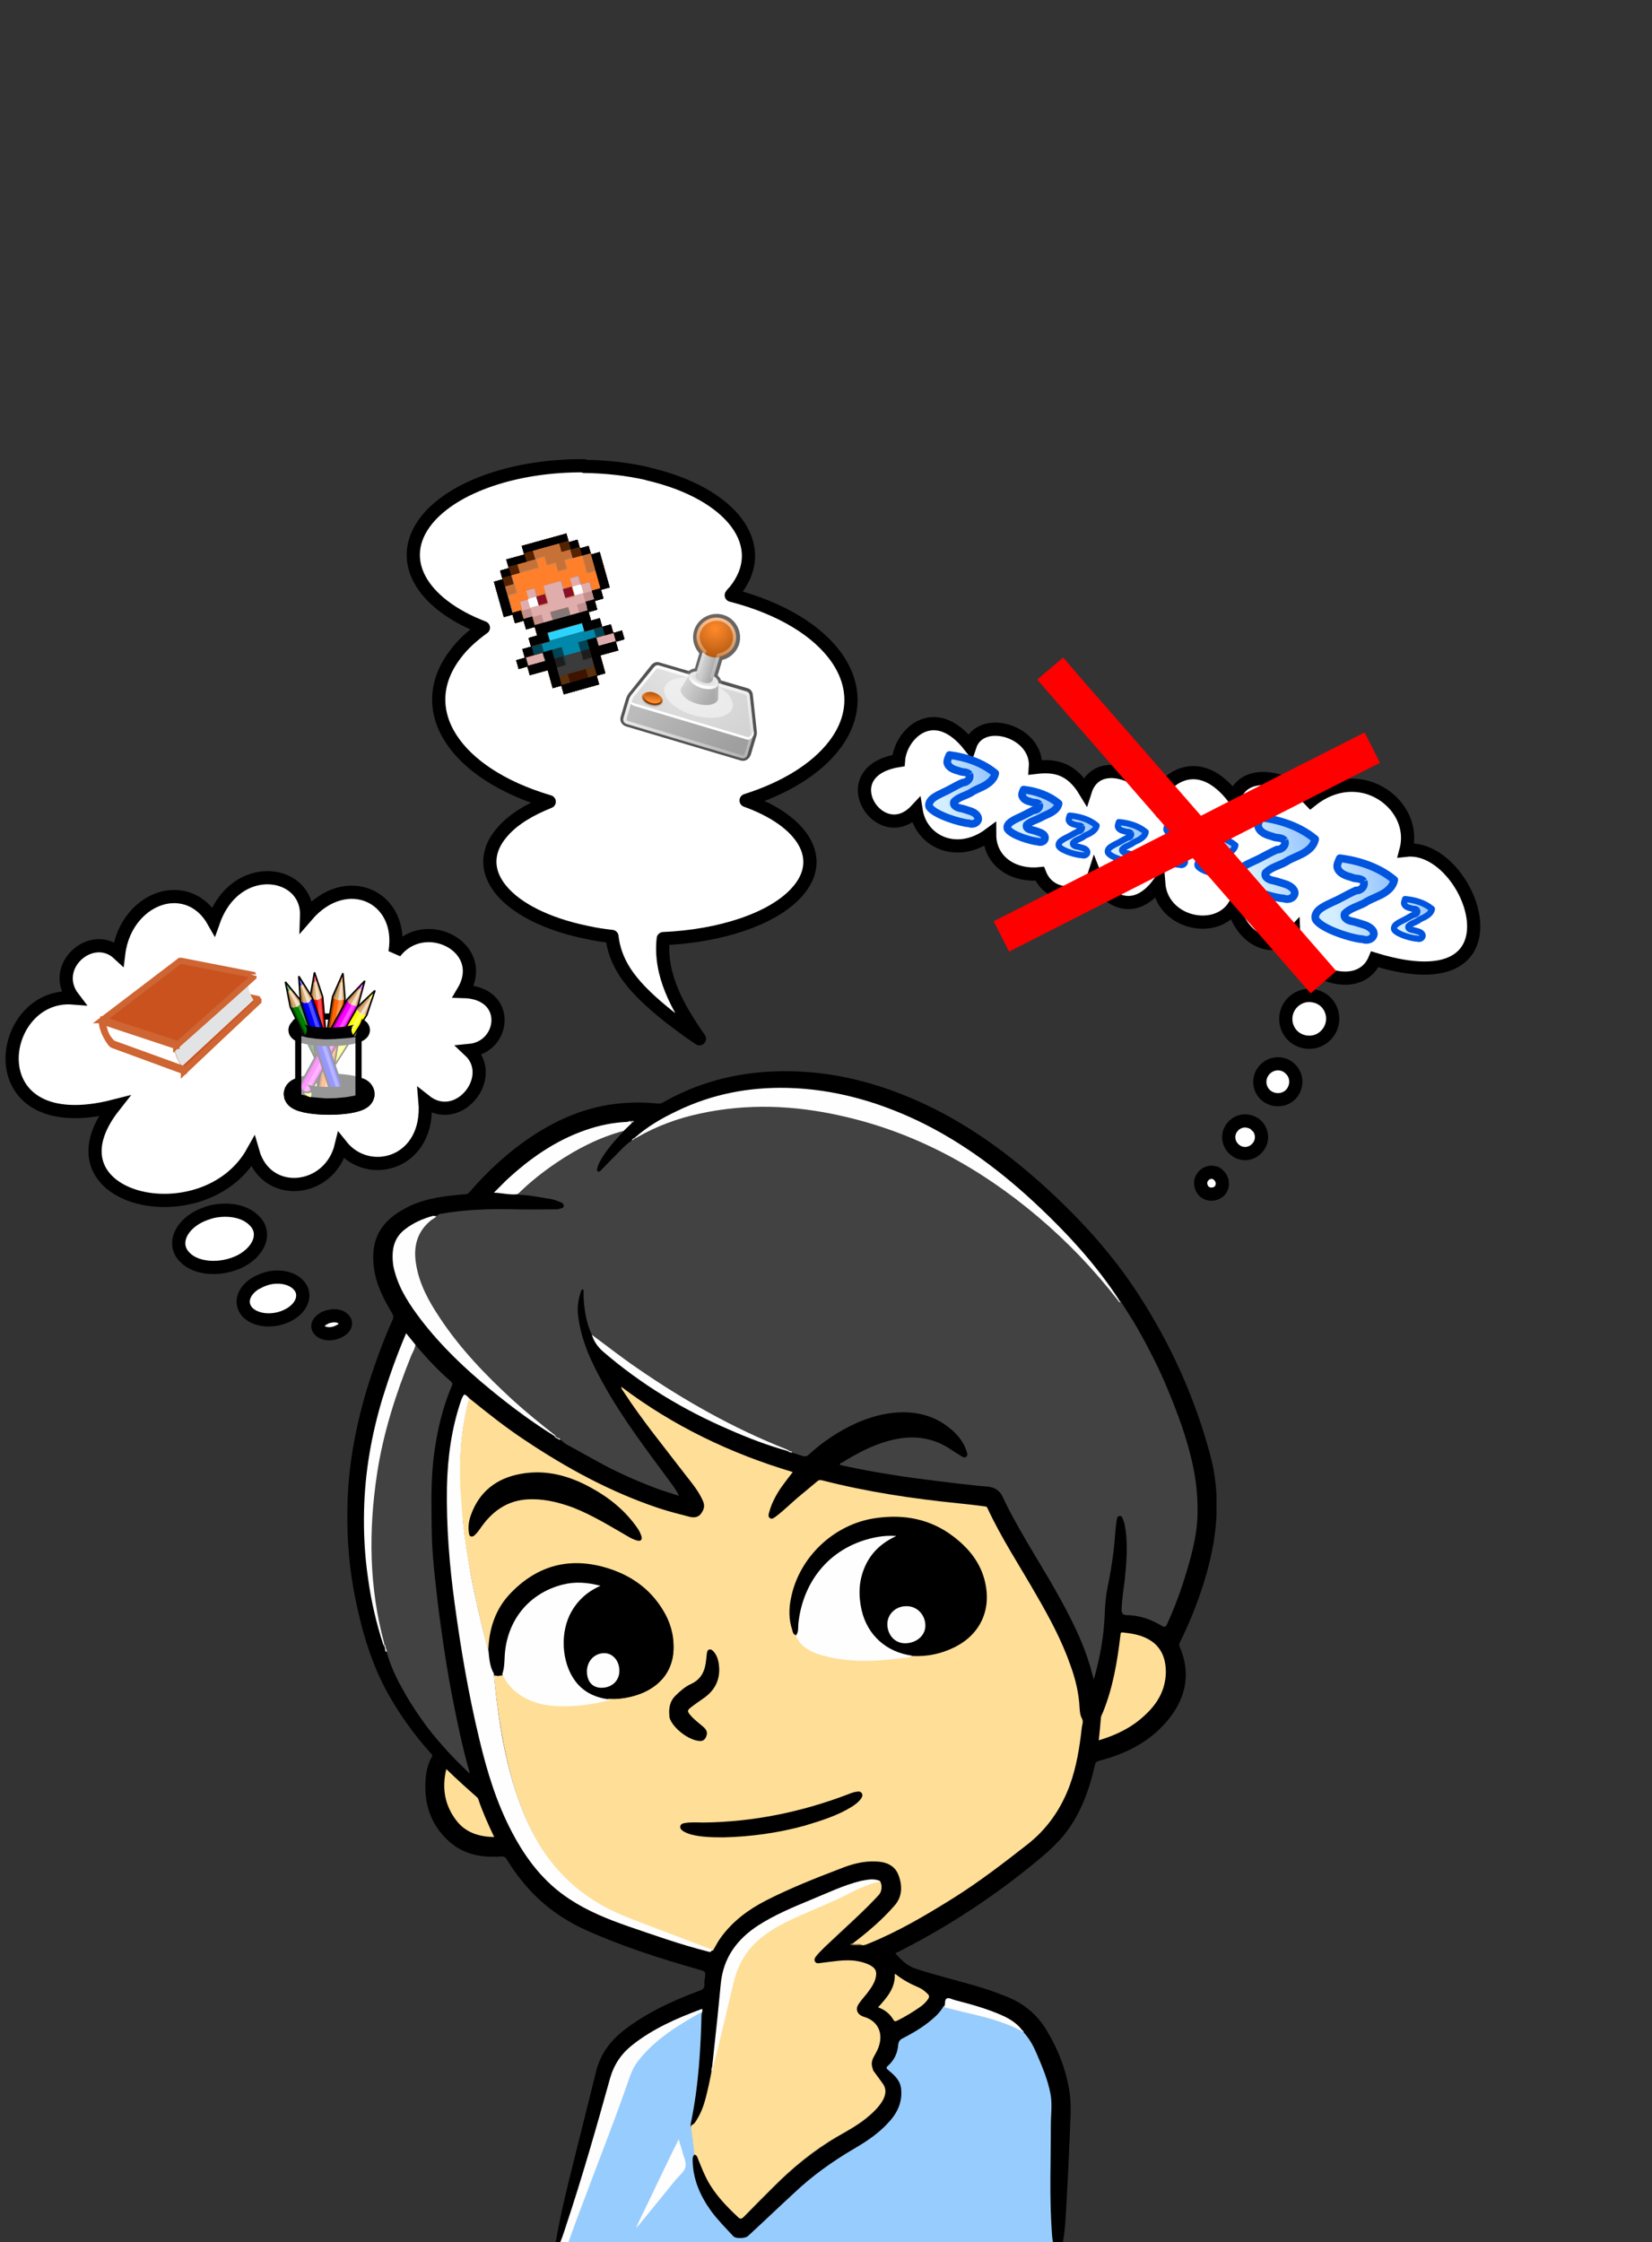 <?xml version="1.0" encoding="utf-8"?>
<!-- Generator: Adobe Illustrator 23.0.1, SVG Export Plug-In . SVG Version: 6.00 Build 0)  -->
<svg version="1.1" xmlns="http://www.w3.org/2000/svg" xmlns:xlink="http://www.w3.org/1999/xlink" x="0px" y="0px"
	 viewBox="0 0 534.5 725.5" style="enable-background:new 0 0 534.5 725.5;" xml:space="preserve">
<rect x="0" y="0" width="534.5" height="725.5" fill="#333333" stroke="none"/>
<style type="text/css">
	.st0{clip-path:url(#SVGID_2_);}
	.st1{fill:#FDFDFD;}
	.st2{fill:#97CCFE;}
	.st3{fill:#424242;}
	.st4{fill:#FFDE98;}
	.st5{fill:#FEFEFE;}
	.st6{fill:#80704A;}
	.st7{fill:#C3C3C3;}
	.st8{fill:#DBDBDB;}
	.st9{fill:#D7D7D7;}
	.st10{fill:#FEF3DE;}
	.st11{fill:#D4D4D4;}
	.st12{fill:#BFBFBF;}
	.st13{fill:#D6D6D6;}
	.st14{fill:#E7EEF5;}
	.st15{fill:#C6C6C6;}
	.st16{fill:#ECECEC;}
	.st17{fill:#D2E8FD;}
	.st18{fill-rule:evenodd;clip-rule:evenodd;fill:#FFFFFF;stroke:#000000;stroke-width:4.273;}
	.st19{fill:#FFFFFF;stroke:#000000;stroke-width:4.273;stroke-linejoin:round;}
	.st20{fill:url(#path933_10_);stroke:#0055DF;stroke-width:2.5;stroke-linejoin:round;}
	.st21{fill:url(#path933_11_);stroke:#0055DF;stroke-width:2.5;stroke-linejoin:round;}
	.st22{fill:url(#path933_12_);stroke:#0055DF;stroke-width:2;stroke-linejoin:round;}
	.st23{fill:url(#path933_13_);stroke:#0055DF;stroke-width:2;stroke-linejoin:round;}
	.st24{fill:url(#path933_14_);stroke:#0055DF;stroke-width:2;stroke-linejoin:round;}
	.st25{fill:url(#path933_15_);stroke:#0055DF;stroke-width:2;stroke-linejoin:round;}
	.st26{fill:url(#path933_16_);stroke:#0055DF;stroke-width:2.5;stroke-linejoin:round;}
	.st27{fill:url(#path933_17_);stroke:#0055DF;stroke-width:2.5;stroke-linejoin:round;}
	.st28{fill:url(#path933_18_);stroke:#0055DF;stroke-width:2;stroke-linejoin:round;}
	.st29{opacity:0.402;fill:url(#rect6709_1_);enable-background:new    ;}
	.st30{opacity:0.402;fill:url(#path6711_1_);enable-background:new    ;}
	.st31{opacity:0.402;fill:url(#path6713_1_);enable-background:new    ;}
	.st32{fill:none;stroke:#535353;stroke-width:2;stroke-linecap:round;stroke-linejoin:round;}
	.st33{fill-rule:evenodd;clip-rule:evenodd;fill:url(#path4170_1_);}
	.st34{fill:none;stroke:#666666;stroke-width:2;}
	.st35{fill-rule:evenodd;clip-rule:evenodd;fill:url(#path3093_1_);}
	.st36{fill-rule:evenodd;clip-rule:evenodd;fill:url(#path5067_1_);}
	.st37{fill-rule:evenodd;clip-rule:evenodd;fill:#FFFFFF;}
	.st38{fill:none;stroke:url(#path4252_1_);stroke-linecap:round;stroke-linejoin:round;}
	.st39{fill-rule:evenodd;clip-rule:evenodd;fill:#FFFFFF;fill-opacity:0.48;}
	.st40{fill-rule:evenodd;clip-rule:evenodd;fill:#C9C9C9;}
	.st41{fill-rule:evenodd;clip-rule:evenodd;fill:url(#path5026_1_);}
	.st42{fill-rule:evenodd;clip-rule:evenodd;fill:#E4E4E4;}
	.st43{fill:none;stroke:url(#path5419_1_);stroke-width:1.078;}
	.st44{fill-rule:evenodd;clip-rule:evenodd;fill:url(#path4347_1_);}
	.st45{fill-rule:evenodd;clip-rule:evenodd;fill:url(#path4641_1_);}
	.st46{fill-rule:evenodd;clip-rule:evenodd;fill:url(#path5039_1_);}
	.st47{fill-rule:evenodd;clip-rule:evenodd;fill:url(#path5045_1_);}
	.st48{opacity:0.526;fill:none;stroke:url(#path2204_1_);enable-background:new    ;}
	.st49{fill:#FFFFFF;}
	.st50{fill:#E0ADAD;}
	.st51{fill:#C28F8F;}
	.st52{fill:#FF7F2A;}
	.st53{fill:#867777;}
	.st54{fill:#2AD4FF;}
	.st55{fill:#C87137;}
	.st56{fill:#0088AA;}
	.st57{fill:#8D0F27;}
	.st58{fill:#3B3B3B;}
	.st59{fill:#552200;}
	.st60{fill:#004455;}
	.st61{fill:#5C320E;}
	.st62{fill:#1D1D1D;}
	.st63{fill:#3E1400;}
	.st64{fill:#DF0600;stroke:#FF0000;stroke-width:11;stroke-linejoin:round;}
	.st65{fill:#CA521F;stroke:#CE6532;stroke-width:2;}
	.st66{fill:#3F973E;}
	.st67{fill:#E2E3E4;}
	.st68{fill:#D5804B;stroke:#CE6532;stroke-width:2;}
	.st69{fill:none;stroke:#000000;stroke-width:8.941;}
	.st70{fill:none;stroke:#000000;stroke-width:2;}
	.st71{fill-rule:evenodd;clip-rule:evenodd;fill:#FFFF00;}
	.st72{opacity:0.305;fill-rule:evenodd;clip-rule:evenodd;fill:#FFFFFF;enable-background:new    ;}
	.st73{opacity:0.345;fill-rule:evenodd;clip-rule:evenodd;enable-background:new    ;}
	.st74{fill-rule:evenodd;clip-rule:evenodd;fill:#DBAA6E;}
	.st75{opacity:0.63;fill-rule:evenodd;clip-rule:evenodd;fill:#FFFFFF;enable-background:new    ;}
	.st76{opacity:0.264;fill-rule:evenodd;clip-rule:evenodd;enable-background:new    ;}
	.st77{fill:none;stroke:#000000;stroke-width:0.288;}
	.st78{fill-rule:evenodd;clip-rule:evenodd;fill:#008000;}
	.st79{fill-rule:evenodd;clip-rule:evenodd;fill:#FF0000;}
	.st80{fill-rule:evenodd;clip-rule:evenodd;fill:#FF6600;}
	.st81{fill-rule:evenodd;clip-rule:evenodd;fill:#FF00FF;}
	.st82{fill-rule:evenodd;clip-rule:evenodd;fill:#0000FF;}
	.st83{fill:none;stroke:#000000;stroke-width:6;}
	.st84{fill:none;stroke:#000000;stroke-width:9;stroke-miterlimit:10;}
	.st85{fill:#FFFFFF;fill-opacity:0.593;}
</style>
<g id="Layer_1">
	<g>
		<g>
			<defs>
				<rect id="SVGID_1_" x="112.3" y="346.4" width="281.3" height="381.7"/>
			</defs>
			<clipPath id="SVGID_2_">
				<use xlink:href="#SVGID_1_"  style="overflow:visible;"/>
			</clipPath>
			<g class="st0">
				<path class="st1" d="M179.8,728.1h4.6l19.7-53.6l4.2-8.4l19.3-14.4l0.2-2.6l-26.9,9.8l-6.3,13.9L179.8,728.1"/>
				<path d="M227.2,651c-0.1-0.4,0.5-1.3-0.6-0.8c-7.8,2.9-15.3,6.2-21.9,11.4c-3.6,2.8-6,6.3-7.3,10.8
					c-4.5,16.2-9.1,32.3-14.4,48.2c-0.7,2.2-1.4,4.3-2.4,6.4c-0.2,0.4-0.3,0.9-0.9,1.2c-0.3-1.4,0-2.6,0.3-3.8
					c1.4-8.1,3.4-16.2,5.4-24.2c2.5-10,5-20,7.5-30.1c1.4-5.6,4.7-9.9,9.1-13.3c7.3-5.6,15.5-9.4,24.1-12.6c1.2-0.4,2-0.9,1.8-2.3
					c-0.1-0.6,0.1-1.3,0.2-2c0.2-2.1,0.1-2-1.9-2.6c-12.3-3.5-24.5-7.4-36.2-12.6c-6.1-2.7-11.6-6.3-16.4-10.9
					c-3.7-3.6-6.9-7.7-9.6-12.1c-0.5-0.9-1.1-1.1-2.1-1c-6,0.4-11.8-0.6-16.5-4.8c-6-5.3-8.3-12.3-7.7-20.2c0.2-2.5,0.7-4.9,2-7.2
					c0.4-0.7-0.1-1-0.5-1.4c-5.2-5.8-9.7-12.1-13.5-18.8c-5.4-9.6-8.5-20.1-10.7-30.9c-2-9.7-2.8-19.6-2.6-29.5
					c0.2-14,2.9-27.7,7.1-41c2.2-6.7,4.6-13.4,7.5-19.8c0.4-0.9,0.3-1.5-0.2-2.3c-2.7-4.5-5.1-9.2-5.8-14.5
					c-1.2-8.7,1.8-14.7,9.5-19c4.7-2.7,9.8-3.8,15-4.4c1.7-0.2,3.5-0.4,5.2-0.5c0.6,0,0.9-0.4,1.3-0.8c5.8-6.7,12.3-12.7,19.7-17.7
					c7.7-5.1,15.9-8.9,25.1-10.4c5.1-0.8,10.2-1,15.3-0.5c0.8,0.1,1.6,0.2,2.4-0.3c10.9-6.2,22.6-9.4,35.1-10
					c16.3-0.8,31.7,2.7,46.6,9.2c16.2,7.1,30.2,17.3,43.2,29.3c10.8,10,20.7,20.9,28.8,33.4c10.5,16.1,18.3,33.4,23.3,51.9
					c3.5,12.9,2.5,25.6-1,38.2c-2.2,7.8-5.1,15.3-8.7,22.6c-0.3,0.5-0.4,0.9-0.1,1.6c3.6,8.3,2.1,16.1-3.3,23
					c-5.8,7.4-13.8,11.5-22.7,13.8c-0.9,0.2-1.3,0.6-1.5,1.6c-1.7,7.6-4.3,14.8-8.9,21.1c-3.4,4.6-7.9,8.2-12.3,11.8
					c-12.8,10.3-26.5,19.2-41.1,26.7c-0.7,0.4-1.4,0.7-2.2,1.1c1.9,2.2,3.8,4.1,6.6,5c7.3,2.4,14.8,4.1,22.2,6.4
					c2.8,0.9,5.4,1.9,8.1,3c5.1,2.2,9.1,5.7,11.9,10.3c4,6.6,6.8,13.8,7.7,21.4c0.5,4.4,0,8.9-0.1,13.4c-0.3,6.9-0.6,13.7-1,20.6
					c-0.3,4.6-0.4,9.3-1.3,13.9c-0.2,0.9,0,2.2-1.6,2.1c-0.9-0.4-1.1-1.2-1.3-2c-0.6-2.2-0.8-4.4-0.8-6.6
					c-0.2-6.1-0.6-12.3-0.3-18.4c0.3-6.1,0-12.2,0.2-18.3c0.1-3.8-0.5-7.4-1.8-10.9c-1.8-4.9-3.5-9.7-6.8-13.8
					c-0.3-0.4-0.6-0.8-1-1.1c-2.4-2.8-5.7-4.3-9-5.6c-4.5-1.7-9.1-2.9-13.7-4.2c-0.9-0.2-1.3,0-1.5,0.9c-0.1,0.4-0.2,0.8-0.4,1.1
					c-1.1,2.4-3,4-5,5.6c-2.5,2-5.3,3.6-8.1,5.1c-0.9,0.5-1.4,1.1-1.5,2.1c-0.4,2.4-1.2,4.6-3,6.3c-0.6,0.6-0.7,1,0,1.6
					c0.6,0.5,1.1,1,1.6,1.6c2.2,2.1,2.8,4.7,2.3,7.6c-0.7,4.5-3.4,7.8-6.7,10.6c-3.9,3.3-8.3,5.8-12.6,8.4c-5,3-9.5,6.6-13.8,10.4
					c-4.5,4-8.7,8.2-13.1,12.3c-1,0.9-2,1.7-2.9,2.7c-0.8,0.8-1.7,1.1-2.8,1.1c-1.5,0.1-2.7-0.4-3.7-1.5c-3.7-4-7.6-7.8-9.8-12.9
					c-1.6-3.5-2.8-7.1-2.7-11c0-0.7,0-1.5,0.8-1.9c1-0.1,1.2,0.7,1.5,1.4c1.2,3,2.4,5.9,4,8.7c2.4,3.9,5.3,7.2,8.8,10.1
					c0.8,0.7,1.2,0.2,1.8-0.3c3.7-3.7,7.3-7.3,11-11c6.6-6.5,14-12,22-16.5c3.6-2,7-4.2,9.7-7.3c0.5-0.6,1.1-1.2,1.5-1.8
					c1.6-2.3,1.6-3.9,0.1-6.2c-0.5-0.8-1-1.6-1.7-2.3c-1.2-1.2-1.5-2.6-1.6-4.2c-0.1-1,0.4-1.8,0.9-2.5c1.3-2,2.1-4.2,1.7-6.7
					c-0.4-2.3-1.7-3.8-3.7-4.7c-0.6-0.3-1.2-0.5-1.8-0.8c-1.9-0.9-2.4-2.6-1.4-4.3c0.9-1.5,2.1-2.7,3.1-4.1c0.9-1.2,1.8-2.4,2.3-3.8
					c0.7-2.2,0.2-3.5-1.9-4.5c-1.6-0.7-3.2-1.1-5-1.2c-3.3-0.2-6.5,0.2-9.7,0.7c-0.3,0-0.5,0.1-0.8,0.1c-0.8,0-1.5,0-1.9-0.8
					c-0.4-0.8-0.1-1.5,0.4-2.1c1-1.3,2.1-2.5,3.3-3.6c5.7-5.2,11.3-10.4,16.6-15.9c1.3-1.3,1.5-3.2,0.6-4.5c-1.5-0.3-3-0.3-4.6,0
					c-3.9,0.7-7.6,2.2-11.2,3.7c-5.5,2.3-11.1,4.4-16.4,7.1c-4.4,2.1-8.4,4.7-12,8c-4,3.8-5.8,8.6-6.5,13.9
					c-0.8,6.1-1.2,12.2-1.9,18.3c-0.4,3-0.7,6-1.1,9c-0.2,0.5-0.2,1.1-0.3,1.7c-0.7,4.3-1.5,8.6-3.1,12.6c-0.6,1.5-1.3,2.9-2.3,4.1
					c-0.4,0.5-0.8,1.2-1.6,0.5c-0.3-0.7,0-1.3,0.1-1.9c1.3-6.7,2.1-13.4,2.6-20.1c0.3-3.9,0.5-7.8,0.5-11.8
					C226.6,652.8,226.8,651.8,227.2,651"/>
				<path class="st2" d="M224.7,697.1c-0.6,0.5-0.6,1.2-0.6,1.9c0.1,6.1,2.4,11.4,5.9,16.3c2.2,3,4.8,5.6,7.3,8.3
					c0.7,0.8,3.9,0.7,4.7-0.1c5-4.6,9.9-9.3,14.9-13.9c5.9-5.6,12.5-10.3,19.5-14.4c4.1-2.4,8-5,11.2-8.6c2.9-3.1,4.5-6.8,3.9-11.1
					c-0.4-2.6-2.3-4.2-4.1-5.7c-0.8-0.6-0.7-0.9,0-1.5c1.9-1.7,3-4,3.2-6.6c0.1-1.1,0.5-1.7,1.5-2.2c3.9-2,7.7-4.3,10.9-7.4
					c0.9-0.9,1.7-1.9,2.3-3c4.2,0.9,8.4,1.9,12.5,3c3.3,0.9,6.6,1.8,9.7,3.2c0.9,0.4,1.8,0.7,2.5,1.4c0.3,0.3,0.7,0.6,1.1,0.8
					c1.8,1.9,3.1,4.2,4.1,6.5c1.9,4.4,3.8,8.8,4.7,13.6c0.6,3.3,0.1,6.6,0.1,10c0,11.5-0.5,23,0.3,34.4c0.2,2.1,0.1,4.2,1.5,6
					c-0.7,0-1.3,0-2,0c-51.6,0-103.1,0-154.7,0c-0.3,0-0.6,0-0.9,0c-1,0.1-1.1-0.3-0.8-1.1c1.8-5,3.6-10,5.5-14.9
					c4.5-12.1,9.3-24.2,13.6-36.4c1.1-3.1,1.9-6.2,4-8.8c2.8-3.6,6.1-6.5,9.7-9.1c3.5-2.5,7.1-4.6,10.8-6.7c-0.3,12.1-1,24.1-3.5,36
					c-0.1,0.3,0,0.5-0.1,0.8c0.5,0.9,0.5,1.8,0.6,2.8c0.2,1.7,0.4,3.4,0.6,5.1C225,696.1,225.1,696.7,224.7,697.1"/>
			</g>
		</g>
		<path class="st3" d="M191.5,431.9c-1.3-2.8-2-5.7-2.4-8.8c-0.2-1.7-0.3-3.4-0.3-5.1c0-0.3,0.1-0.7-0.3-0.8c-0.4,0-0.4,0.4-0.5,0.6
			c-1,2.7-1.3,5.5-0.9,8.3c1,7.9,4.4,15,8.2,21.8c6.3,11.4,14.2,21.6,21.9,32.1c0.9,1.2,1.8,2.5,2.5,4c-2.1-0.7-4.1-1.3-6.2-2
			c-6.2-2.3-12.3-4.9-18.1-8c-4.1-2.2-8.1-4.5-12.2-6.7c-0.7-0.4-1.2-1-1.8-1.5c-0.3-0.2-0.6-0.4-0.9-0.5c-0.3-0.3-0.6-0.6-1-0.8
			c-5.8-4.1-11.1-8.9-16.4-13.7c-6.1-5.6-11.7-11.6-16.7-18.1c-4.4-5.6-8.3-11.5-10.7-18.3c-1.6-4.5-2.4-9.1-0.7-13.8
			c1.2-3.2,3.3-5.7,6.3-7.2c0.3-0.2,0.5-0.5,1-0.6c8.2-1.5,16.6-1.7,24.9-1.5c4,0.1,8.1,0,12.1,0c0.7,0,1.3,0,1.9-0.2
			c0.5-0.2,1.2-0.2,1.2-0.9c0-0.7-0.5-1-1-1.2c-1.5-0.7-3.1-1.1-4.8-1.3c-2.8-0.5-5.6-1-8.4-1.1c-0.2,0-0.4-0.1-0.5-0.3
			c0-0.8,0.6-1.1,1.1-1.6c5.3-4.8,11-9.1,17.2-12.6c4.4-2.5,9-4.5,13.8-6c0.7-0.2,1.4-0.7,2.1-0.2c-2.6,2.7-5.1,5.5-7.1,8.7
			c-0.6,1-1.2,2-1.5,3.2c-0.1,0.4-0.3,0.9,0.1,1.2c0.5,0.3,0.8-0.1,1.1-0.4c1.5-1.6,3.1-3.2,4.7-4.8c1.7-1.7,3.2-3.5,5.3-4.8
			c0.4-0.3,0.7-0.6,1.1-0.8c2.4-2,5.3-3.2,8.2-4.4c7.3-3,14.9-4.7,22.8-5.6c5.2-0.6,10.3-0.7,15.5-0.4c9.8,0.5,19.4,2.2,28.8,5
			c8.7,2.6,17.1,6,25.2,10.2c10.1,5.3,19.5,11.6,28.3,18.8c5.7,4.7,11,9.8,16.1,15.1c4,4.2,7.8,8.5,11.2,13.2c0.3,0.4,0.5,0.9,1,1.1
			c1.7,2.8,3.5,5.4,5.1,8.2c3.8,6.7,7.3,13.5,10.2,20.6c3.1,7.5,5.9,15.1,7.7,23c1.4,6.1,2,12.3,1.7,18.6c-0.3,4.7-1.3,9.3-2.6,13.9
			c-1.9,6.8-4.2,13.5-7.2,20c-0.5,1-0.8,1.1-1.8,0.5c-3.3-2-6.8-3.2-10.6-3.4c-0.2,0-0.4,0-0.7,0c-1.2-0.1-1.6-0.5-1.6-1.9
			c0.1-3.9,0.9-7.7,1.2-11.6c0.5-5.2,0.8-10.5-0.2-15.7c-0.1-0.6-0.4-1.3-0.6-1.9c-0.2-0.5-0.4-1.1-1.1-1c-0.7,0.1-0.8,0.7-0.9,1.3
			c-0.5,3.3-0.6,6.7-1,10c-0.5,4.1-1.2,8.1-2,12.1c-0.6,3-0.8,6-0.9,9c-0.3,7-1.6,13.8-3.5,20.5c-0.4-1.4-0.8-2.9-1.2-4.3
			c-2.1-7.1-5.3-13.7-8.8-20.2c-6-11.2-13.2-21.7-18.8-33.1c-0.6-1.2-0.9-2.4-2-3.3c-1.8-1.7-4-1.5-6.1-1.7c-4.6-0.5-9.2-1-13.8-1.6
			c-4.8-0.6-9.6-1.2-14.4-2c-5.3-0.8-10.5-1.8-15.7-2.9c-0.4-0.1-0.8-0.2-1.3-0.3c-0.1-0.6,0.4-0.7,0.7-0.8
			c5.3-3.3,10.9-6.2,17.1-7.5c6.3-1.3,12.2-0.5,17.6,3c1.2,0.8,2.4,1.6,3.6,2.3c0.6,0.4,1.3,0.8,1.9,0.3c0.5-0.5,0.2-1.2,0-1.9
			c-1.1-3.2-3.2-5.6-5.8-7.6c-4.8-3.8-10.4-5.1-16.4-4.8c-4.6,0.3-9,1.5-13.3,3.4c-5.8,2.6-11,6.1-15.7,10.4
			c-0.6,0.6-1.2,0.4-1.8,0.3c-1.3-0.4-2.5-0.8-3.8-1.2c-0.3-0.4-0.8-0.4-1.2-0.6c-4.5-1.5-8.9-3.5-13.2-5.5
			c-10.7-5.1-21.1-10.9-30.9-17.5c-6.1-4.1-12.1-8.4-17.9-12.9C192.4,433,191.9,432.5,191.5,431.9"/>
		<path class="st4" d="M151.8,452.4c5.8,4.7,11.7,9.4,17.9,13.5c13.6,9.1,27.9,16.9,43.5,22.1c3.3,1.1,6.6,1.9,10,2.8
			c1.3,0.3,2.6,0.2,3.5-0.9c0.9-1.2,1.5-2.4,0.8-4.1c-1.4-3.3-3.7-6-5.8-8.7c-6.8-8.9-13.9-17.5-20-26.9c-0.3-0.4-0.6-0.7-0.7-1.5
			c16.8,12.7,35.4,21.6,55.5,27.6c-0.9,1.2-1.8,2.3-2.6,3.4c-1.7,2.2-3.1,4.5-4.2,7.1c-0.3,0.8-0.6,1.6-0.8,2.4
			c-0.2,0.7-0.5,1.5,0.2,2c0.7,0.5,1.3-0.1,1.9-0.5c2.8-2.1,5.2-4.6,7.9-6.8c1.8-1.5,3.6-3,5.4-4.5c0.5-0.5,1-0.6,1.8-0.4
			c14.4,3.7,29.1,5.9,43.9,7.4c2.8,0.3,5.7,0.6,8.5,1c0.5,0,0.8,0.1,1,0.6c4.5,9.7,10.4,18.6,15.7,27.9c4.3,7.4,8.4,15,11.2,23.1
			c1.6,4.4,2.7,9,2.9,13.7c0.1,1.2,0.2,2.4,0.8,3.4c0.5,1,0,2-0.1,3c-0.7,6.3-1.7,12.6-3.9,18.6c-2.8,7.6-7.3,14.1-13.7,19.1
			c-7.8,6.1-15.7,12.2-24.2,17.5c-8.8,5.5-17.8,10.8-27.5,14.7c-0.5,0.2-1,0.4-1.5,0.4c-0.9-0.2-1.9,0-2.8-0.1
			c-0.3,0-0.7,0.2-0.6-0.4c4.9-3.7,9.6-7.7,13.6-12.3c2.6-2.9,2.6-6.5,1.3-9.9c-1.2-3.2-4.1-4.3-7.3-4.4c-4.1-0.2-8,0.9-11.7,2.4
			c-8.1,3.1-16.2,6.3-24,10.3c-5.6,2.9-10.6,6.6-14.4,11.8c-1,1.3-1.7,2.8-2.6,4.3c-0.7,0.2-1.4-0.2-2-0.4
			c-8.8-3.4-17.7-6.7-26.5-10.2c-7.9-3.2-14.9-7.8-20.7-14.1c-4.1-4.5-7.4-9.6-10-15c-5.5-11.5-8.2-23.7-10.1-36.2
			c-0.6-4-1.1-8.1-1.5-12.1c0-0.4-0.1-0.7,0.1-1c1,0.1,2,0.1,3-0.1c0.2,0.2,0.4,0.4,0.5,0.6c3.1,5.7,8.2,8.2,14.4,9
			c6.2,0.8,12.3-0.2,18.4-1.4c0.3-0.1,0.4-0.2,0.5-0.5c0.5-0.3,0.9-0.1,1.4-0.1c6.7,0.2,15.1-2.8,18.3-9.7c1.9-4.1,1.7-8.2,0.6-12.5
			c-1.9-7.4-6.8-12.4-13.1-16.3c-4.3-2.7-9-4.1-14-4.7c-6.3-0.7-12.1,0.8-17.5,4c-7.9,4.7-12.4,11.7-13.6,20.9
			c-0.1,0.9,0.2,1.9-0.7,2.6c-0.5-0.3-0.5-0.9-0.7-1.4c-3.2-12.7-6.1-25.4-7.6-38.4c-0.8-7.1-1.4-14.2-1.1-21.4
			c0.2-6.3,0.9-12.5,2.5-18.6C151.2,453.5,151.2,452.8,151.8,452.4"/>
		<path class="st4" d="M224.7,697.1c-0.3-2.7-0.7-5.3-1-8c-0.1-0.5,0-0.9-0.1-1.4c1.1-0.4,1.6-1.4,2.1-2.3c2.1-3.4,2.8-7.3,3.7-11.1
			c0.3-1.3,0.5-2.6,0.8-4c0.3-0.5,0.1-1.2,0.4-1.7c0.7-4.3,2-8.5,3-12.8c1.1-4.9,2.3-9.7,3.4-14.6c1.8-7.9,6.5-13.6,13.4-17.6
			c4.3-2.5,8.7-4.5,13.3-6.3c4.7-1.9,9.2-4.4,13.8-6.4c2.3-1,4.6-2.1,7.2-2.3c0.8,1.2,0.7,3.3-0.3,4.4c-3.9,4.3-8.1,8.1-12.3,12
			c-2.4,2.3-4.9,4.5-7.2,6.9c-0.2,0.2-0.4,0.5-0.6,0.7c-0.5,0.6-1.1,1.3-0.6,2.1c0.5,0.8,1.3,0.5,2.1,0.4c3.6-0.4,7.1-1.1,10.7-0.7
			c1.6,0.2,3.2,0.6,4.7,1.3c2.2,1.1,2.7,2.3,2,4.7c-0.6,1.8-1.7,3.3-2.8,4.7c-0.9,1.1-1.8,2.1-2.6,3.3c-1.1,1.6-0.5,3.3,1.3,4
			c0.1,0,0.2,0.1,0.2,0.1c5.3,1.4,7.1,6.4,4.1,11.7c-0.8,1.5-1.7,2.8-1.2,4.6c0.2,0.5,0.2,1.1,0.6,1.5c0.9,1.2,1.8,2.5,2.7,3.7
			c1.3,1.7,1.2,3.4,0.3,5.2c-1.3,2.5-3.4,4.4-5.6,6.2c-2.9,2.3-6.1,4.1-9.3,5.9c-7.6,4.4-14.4,10-20.6,16.2
			c-3.3,3.3-6.5,6.5-9.7,9.8c-0.8,0.8-1.2,0.7-1.9,0c-3.8-3.6-7.4-7.3-9.9-12c-1.1-2.1-2-4.4-2.9-6.6
			C225.7,698.2,225.6,697.4,224.7,697.1"/>
		<path class="st3" d="M134.4,435.1c3.5,4.2,7.2,8.2,11.4,11.8c0.6,0.5,0.7,0.9,0.3,1.7c-2.9,6.9-4.6,14.1-5.6,21.5
			c-1.2,8.6-0.9,17.3-0.8,26c0.1,4.8,0.5,9.5,1,14.2c0.6,5.5,1.2,10.9,2,16.4c1,7.4,2.2,14.9,3.6,22.2c1.6,8.2,3.3,16.4,5.6,24.5
			c0,0.1,0,0.2,0,0.4c-2.2-2.2-4.4-4.2-6.4-6.4c-3-3.3-6-6.7-8.6-10.4c-2.6-3.6-4.9-7.2-7-11.1c-1.9-3.4-3.5-7-4.6-10.7
			c-0.1-0.2-0.1-0.4-0.1-0.6c-0.5-0.4-0.4-1.1-0.6-1.6c-0.1-0.3-0.2-0.7-0.3-1c-1.9-6.2-3-12.6-3.7-19c-0.4-4.5-0.8-9.1-0.7-13.6
			c0.2-14.3,2.2-28.4,6.3-42.1c2.1-7.1,4.7-14.1,7.5-20.9C133.8,435.8,134,435.3,134.4,435.1"/>
		<path class="st5" d="M151.8,452.4c-1.3,4.9-2.2,9.8-2.6,14.8c-0.4,4.9-0.5,9.9-0.2,14.8c0.2,3.5,0.5,7.1,0.8,10.6
			c0.6,5.6,1.5,11.2,2.5,16.8c1.5,8,3.4,15.9,5.4,23.7c0.1,0.2,0.2,0.4,0.2,0.6c0.5,0.4,0.3,1,0.4,1.5c0.3,1.9,0.5,3.8,1.4,5.6
			c0.1,0.3,0.3,0.6,0.1,0.9c0.5,5.7,1.2,11.3,2.1,16.9c1.3,8,3.1,15.9,5.8,23.5c3.5,9.9,8.4,19.1,16.2,26.4
			c5.9,5.6,12.8,9.5,20.4,12.4c8.7,3.3,17.3,6.6,26,9.9c-0.1,1-0.7,0.8-1.4,0.6c-8.7-2.2-17.1-5.2-25.6-8.1
			c-6.6-2.3-13.1-4.9-19-8.8c-8.3-5.4-14-12.9-18.5-21.4c-5.1-9.6-8.2-19.8-10.7-30.3c-3.5-14.5-6-29.2-8-44
			c-1.7-12.4-2.7-24.9-2.5-37.5c0.2-9.7,1.5-19.3,4.7-28.5C150.2,450.8,150.2,450.8,151.8,452.4"/>
		<path class="st5" d="M361.6,420.6c-7.7-9.9-16.3-18.9-25.9-27C317,377.8,296,366.3,272,361c-15.1-3.4-30.3-4-45.5-0.7
			c-7.1,1.5-13.9,4-20.2,7.6c-0.3,0.2-0.5,0.3-0.8,0.4c-0.2,0-0.2,0-0.1-0.2c4.1-3.6,8.7-6.3,13.6-8.6c11.3-5.5,23.3-7.8,35.9-7.5
			c14.8,0.4,28.7,4.3,42,10.6c14.8,7.1,27.7,16.9,39.5,28.1c9.1,8.6,17.6,17.9,24.6,28.3c0.3,0.4,0.5,0.8,0.8,1.2
			C362,420.6,361.8,420.6,361.6,420.6"/>
		<path class="st4" d="M355.5,563.1c0.3-2.6,0.5-5,0.7-7.4c0.1-0.7,0.5-1.2,0.7-1.8c3.2-7.9,4.6-16.3,5.6-24.7
			c0.1-0.5-0.1-1.1,0.8-1c2.7,0.3,5.3,0.7,7.7,1.9c4.7,2.3,6.3,6.5,6.2,11.3c-0.2,5.5-2.7,9.8-6.7,13.5
			C366.3,558.9,361.2,561.4,355.5,563.1"/>
		<path class="st5" d="M141.2,393.5c-0.4,0.6-1.2,0.9-1.7,1.3c-4.6,3.7-5.8,8.6-4.9,14.1c1,6.5,4.1,12.1,7.7,17.5
			c6.6,10,14.8,18.5,23.6,26.6c4.4,4,9.1,7.8,13.8,11.5c0,0.2,0,0.4-0.2,0.2c-7.3-4.5-14.1-9.6-20.7-15c-8.3-6.8-16-14.1-22.6-22.7
			c-3.5-4.6-6.8-9.5-8.4-15.2c-0.7-2.2-0.9-4.5-0.7-6.9c0.3-3,1.6-5.4,4-7.2c2.7-2.1,5.8-3.4,9-4.3
			C140.4,393.4,140.8,393.5,141.2,393.5"/>
		<path class="st5" d="M134.4,435.1c-0.1,1.2-0.8,2.3-1.3,3.4c-5,12.4-9.1,25.1-11.1,38.3c-2.8,18.5-2.6,36.8,2.3,54.9
			c0,0.1,0,0.3,0,0.4c0.1,0.3,0,0.3-0.2,0.3c-2.3-7-4-14.2-5-21.6c-1.1-7.4-1.5-14.9-1.3-22.4c0.3-12.2,2.4-24.1,5.9-35.8
			c2.2-7.1,4.7-14.2,7.7-21.2C132.5,432.7,133.4,433.9,134.4,435.1"/>
		<path class="st5" d="M284.7,608.6c-0.4,0.6-1.2,0.4-1.8,0.6c-2.5,0.8-5,1.8-7.3,3c-7.1,3.8-14.7,6.4-21.8,10
			c-3.1,1.6-6,3.4-8.6,5.7c-4.2,3.7-6.6,8.4-7.9,13.8c-2.2,9-4.2,18.1-6.6,27.1c-0.1,0.1-0.2,0.1-0.3,0c0.6-5.2,1.1-10.4,1.7-15.7
			c0.4-3.7,0.7-7.5,1.1-11.2c0.8-8.4,5.2-14.4,12.1-18.9c5.3-3.4,11-5.8,16.8-8.2c5.4-2.2,10.7-4.8,16.4-6.2
			C280.6,608.2,282.7,607.7,284.7,608.6"/>
		<path class="st5" d="M201.8,365.9c-7.9,2.1-15.1,5.8-21.9,10.4c-4.4,3-8.6,6.3-12.4,10.1c-2.5,0.3-5-0.4-7.7-0.5
			c1.3-1.3,2.6-2.6,3.9-3.9c7.6-7.1,16-13,25.9-16.4c4.3-1.5,8.8-2.4,13.3-2.6c0.6,0,1.2-0.5,1.6,0.3
			C203.7,364.1,202.7,365,201.8,365.9"/>
		<path class="st4" d="M144.4,572.4c3.3,3.2,6.5,6.1,9.8,9c0.2,0.2,0.4,0.4,0.5,0.6c1.4,4.2,3.2,8.2,5.2,12.4
			c-4.9-0.1-9.2-1.4-12.2-5.3C143.9,584.2,142.9,578.6,144.4,572.4"/>
		<path class="st5" d="M191.5,431.9c4.9,3.6,9.7,7.4,14.7,10.8c15.2,10.5,31.2,19.5,48.4,26.3c0.2,0.1,0.4,0.2,0.6,0.3
			c0,0.2,0,0.4-0.3,0.2c-6.5-1.8-12.8-4.2-18.9-6.9c-14.9-6.4-28.6-14.7-40.9-25.3C193.4,435.8,192.2,434.1,191.5,431.9"/>
		<path class="st4" d="M284.1,649.5c2.8-3.1,5.6-6.2,5.4-10.7c0.1,0,0.2-0.1,0.2-0.1c2.2,1.8,4.8,3.2,7.4,4.3
			c1.2,0.5,2.2,1.3,3.1,2.2c0.5,0.5,0.5,1,0.1,1.6c-0.7,1-1.5,1.8-2.5,2.5c-2.4,1.7-4.9,3.2-7.5,4.5c-0.5,0.2-0.8,0.4-1.2-0.2
			C288,651.7,286.4,650.3,284.1,649.5"/>
		<path class="st5" d="M330.2,657c-5.8-3.1-12.2-4.5-18.5-6c-1.7-0.4-3.5-0.9-5.2-1.3c-0.4-0.1-0.8-0.1-1-0.5c0.5-0.9,0-2.3,0.9-2.6
			c0.7-0.3,1.8,0.4,2.7,0.6c5.1,1.3,10.1,2.7,14.9,4.8c2.5,1.1,4.8,2.5,6.5,4.6C330.6,656.9,330.5,657,330.2,657"/>
		<path class="st6" d="M275.5,628.8c1.1,0.6,2.4-0.2,3.4,0.5c-1.1,0-2.2,0.1-3.4,0C274.9,629.3,275.1,629,275.5,628.8"/>
		<path class="st7" d="M204.7,363.2c-0.5-0.5-1.1-0.1-1.6-0.3c0.5-0.3,1.2-0.1,1.7-0.2c0.1,0,0.4,0,0.3,0.2
			C205,363,204.8,363.1,204.7,363.2"/>
		<path class="st8" d="M124.7,532.9c0.3,0.5,0.4,1.1,0.5,1.6c-0.9-0.1-0.5-0.9-0.7-1.3C124.5,533.1,124.5,533,124.7,532.9"/>
		<path class="st9" d="M254.9,469.6c0.1-0.1,0.2-0.2,0.3-0.2c0.4,0.2,1.1-0.1,1,0.7C255.8,469.9,255.3,469.9,254.9,469.6"/>
		<path class="st10" d="M230.4,668.8c0.1,0,0.2,0,0.3,0c-0.1,0.5-0.1,1.1-0.5,1.6C230.2,669.9,230.1,669.3,230.4,668.8"/>
		<path class="st11" d="M361.6,420.6c0.1-0.1,0.2-0.2,0.2-0.3c0.3,0.3,0.5,0.7,0.8,1C361.9,421.5,361.8,420.9,361.6,420.6"/>
		<path class="st12" d="M205.4,368.1c0.1,0,0.1,0.1,0.1,0.2c-0.3,0.3-0.6,0.6-1.1,0.7C204.5,368.5,204.9,368.3,205.4,368.1"/>
		<path class="st13" d="M179.4,464.8c0.1-0.1,0.2-0.2,0.2-0.2c0.3,0.2,0.6,0.5,0.9,0.7c-0.1,0.2-0.3,0.2-0.4,0.1
			C179.9,465.2,179.6,465.1,179.4,464.8"/>
		<path class="st14" d="M330.2,657c0.1-0.1,0.2-0.2,0.3-0.3c0.4,0.2,0.6,0.5,0.8,0.9C330.9,657.5,330.5,657.3,330.2,657"/>
		<path class="st15" d="M180.2,465.3c0.1,0,0.3,0,0.4-0.1c0.3,0.1,0.6,0.3,0.8,0.6C180.8,466,180.5,465.6,180.2,465.3"/>
		<path class="st16" d="M124.7,532.9c-0.1,0.1-0.2,0.2-0.2,0.3c-0.1-0.3-0.2-0.5-0.2-0.8c0.1-0.1,0.2-0.2,0.2-0.3
			C124.7,532.3,124.7,532.6,124.7,532.9"/>
		<path class="st5" d="M206.2,719.9c2-4.2,4.1-8.4,6.1-12.7c2.4-4.9,4.7-9.9,7.3-15c0.3,1.1,0.6,1.9,0.8,2.7c0.1,0.3,0.2,0.7,0.3,1
			c0.4,1.7,1.4,3.6,1.1,5.2c-0.3,1.5-2,2.8-3.1,4.1c-4.1,5-8.1,10-12.2,15C206.2,720.2,206.1,720.1,206.2,719.9"/>
		<path class="st17" d="M206.2,719.9c0.1,0.1,0.2,0.2,0.3,0.2c-0.1,0.3-0.3,0.5-0.6,0.7C205.7,720.4,206,720.1,206.2,719.9"/>
		<path d="M257.6,529.1c-1-0.2-1.1-1.1-1.3-1.8c-1.1-3.3-1.1-6.7-0.4-10.1c2.6-13.4,14-24.1,27.4-26c9.1-1.3,17.6,0.2,25.1,5.9
			c5,3.8,8.8,8.4,10.3,14.7c2.1,8.9-1.4,16.8-9.5,21c-4.5,2.3-9.2,3.3-14.2,3c-0.6,0.2-1.1,0.2-1.7,0.1c-6.8-1.4-11.5-5.4-14.1-11.8
			c-1.1-2.6-1.7-5.4-1.7-8.2c0-5.2,1.4-10,5-13.9c1.7-1.9,3.6-3.6,6.1-4.7c-6.3,0.2-12,2-17.1,5.4c-6.4,4.4-10.2,10.6-12.1,18
			c-0.6,2.3-0.7,4.6-1.1,6.9C258.3,528.1,258.4,528.9,257.6,529.1"/>
		<path d="M159.9,541.7c-1.5-2.4-1.6-5.2-1.9-8c0.3-7,2.4-13.3,7.3-18.3c8.6-8.9,19-11.7,31-8.1c7.6,2.3,13.9,6.6,18.1,13.5
			c2.4,3.8,3.7,8.1,3.5,12.6c-0.3,7.6-4.7,12.8-12.1,15.1c-3,0.9-6.1,1.5-9.3,1.1c-0.6,0.4-1.2,0.2-1.8,0.1
			c-5.7-1.3-9.6-4.7-11.5-10.2c-2.6-7.5-1.9-14.7,3.1-21.2c0.9-1.1,1.9-2,3-2.9c1.1-0.9,2.3-1.6,3.6-2.3c-2-0.6-4.1-0.8-6.1-0.7
			c-6.5,0.2-12,2.9-16.6,7.4c-3.4,3.3-5.2,7.4-6.1,12c-0.5,2.4-0.6,4.9-0.8,7.3c-0.1,0.9-0.1,1.9-0.9,2.5
			C161.7,542.5,160.8,542.5,159.9,541.7"/>
		<path class="st5" d="M162.5,541.7c0.7-1.9,0.7-4,0.8-6c0.7-11.4,7.8-20.2,18.8-23c4-1,8-0.7,12.2,0.4c-4.6,2-7.9,5.2-10,9.5
			c-3.4,7.2-2.2,17.1,2.8,22.5c2.6,2.8,5.9,4.2,9.6,4.7c0.1,0.1,0.2,0.1,0.3,0.2c0.2,0.4-0.2,0.2-0.3,0.2c-2.6,0.7-5.3,1.2-8,1.5
			c-4.7,0.5-9.3,0.7-13.9-0.4C169.2,549.8,165,546.9,162.5,541.7"/>
		<path class="st5" d="M257.6,529.1c0.8-1.1,0.6-2.4,0.7-3.7c1.4-13.7,10.3-25.3,25.6-28.1c1.9-0.3,3.8-0.5,6.1-0.3
			c-4.8,2.2-8.2,5.4-10.2,10c-2,4.6-2.1,9.3-1,14.1c1.9,8,8,13.5,16.3,14.6c-1,0.8-2.3,0.7-3.5,0.8c-8.9,1.2-17.8,1.5-26.6-1.2
			c-2.2-0.7-4.2-1.7-5.8-3.4C258.4,531,257.8,530.2,257.6,529.1"/>
		<path d="M172.3,485.1c-6.6-0.1-11.7,2.7-15.7,7.8c-1,1.2-1.7,2.6-2.9,3.7c-0.4,0.4-0.8,0.7-1.4,0.5c-0.5-0.2-0.5-0.7-0.6-1.2
			c-0.3-2,0-3.9,0.7-5.8c2.7-7.5,8.3-11.8,16-13.2c8.1-1.5,15.6,0.5,22.7,4.4c5.9,3.2,11,7.3,14.9,12.8c0.6,0.8,1.1,1.7,1.4,2.6
			c0.2,0.5,0.4,1.2,0,1.6c-0.4,0.4-1,0.2-1.5,0.1c-0.9-0.3-1.8-0.7-2.6-1.2c-5.9-3.4-11.7-7-18.1-9.5
			C181,486.2,176.8,485.1,172.3,485.1"/>
		<path d="M234.1,594.5c-3.9,0-7.2-0.1-10.4-0.9c-1-0.3-1.9-0.6-2.8-1.2c-0.5-0.4-0.9-0.8-0.8-1.5c0.2-0.7,0.7-0.9,1.3-1
			c2.1-0.4,4.2-0.2,6.3-0.2c16.1-0.2,31.6-3.4,46.6-9.1c1-0.4,2-0.8,3.1-0.9c0.5-0.1,1.1,0,1.4,0.5c0.4,0.5,0.2,1.1-0.1,1.6
			c-0.8,1.2-1.9,2-3.1,2.8c-4.7,2.9-9.9,4.5-15.2,6.1C251.7,593.1,242.7,594.3,234.1,594.5"/>
		<path d="M216.5,554.1c0-2.3,0.6-4,2-5.4c1.5-1.5,3.1-2.9,5-3.8c3.6-1.6,4.7-4.6,5-8.1c0.1-0.6,0.1-1.2,0.2-1.8
			c0.1-0.6,0.2-1.2,0.9-1.3c0.6-0.1,1,0.4,1.4,0.8c1.3,1.6,1.6,3.5,1.7,5.4c0.1,4-1.6,7.1-4.8,9.4c-1.4,1-2.9,2-4.3,3.1
			c-1.3,1-1.3,1.3-0.2,2.6c1.2,1.4,2.7,2.5,4.1,3.7c1.4,1.2,1.5,2.2,0.8,3.6c-0.5,0.8-1.1,1.1-2,1c-3.5-0.2-8.7-4.2-9.7-7.6
			C216.6,555,216.5,554.4,216.5,554.1"/>
		<path class="st5" d="M299.4,526c0,3.2-2.9,5.7-6.6,5.7c-3.2,0-5.6-2.6-5.7-6c-0.1-3.3,2.6-6,6.1-6
			C296.6,519.6,299.4,522.4,299.4,526"/>
		<path class="st5" d="M189.9,540.8c0-3.3,2.4-5.9,5.6-5.9c2.8,0,4.9,2.5,4.9,5.7c0,3.2-2.4,5.5-5.8,5.5
			C191.7,546.1,189.9,544.1,189.9,540.8"/>
	</g>
	<g id="layer1" transform="translate(-2170.8 -1628.2)">
		<path id="path7502" class="st18" d="M2613.3,1883c-5.6-1.6-12.2-0.7-18.4,4.3c-7.7-8.2-21.7-10.6-24.8-0.8
			c-11.6-15.2-22.7-6.2-25.2,0.7c-4.1-8.7-19.4-14.4-23-3c-4.7-7.8-10.3-8.4-16.1-7.7c0.9-11.8-17.8-17.2-21.2-6.9
			c-11.5-14.7-22.5-3.9-23.1,4.7c-22.1,3.6-6,28.6,5.7,16.1c1.6,10.2,13.3,15.6,23.8,7.8c0,8.7,7.7,13.6,16.2,12.7
			c3.4,8.7,15.3,7.7,17.7,0.2c3.2,8.3,12.6,14.1,20.8,3c1,12.7,18.3,16.7,24.4,7.3c1.3,8.8,11.7,16.8,19.2,8.7
			c0.4,12.9,21.2,20.7,26.3,8.5c50.6,15.5,31.1-37.7,10.1-35.3C2628.1,1894.3,2622,1885.6,2613.3,1883L2613.3,1883z M2596.1,1950.5
			c-2.7-0.7-5.6,0.3-7.5,2.5c-2.7,3.2-2.3,8,0.9,10.7c3.2,2.6,8,2.3,10.7-1c2.7-3.2,2.3-8-0.9-10.7
			C2598.4,1951.3,2597.3,1950.7,2596.1,1950.5L2596.1,1950.5z M2585.8,1972.6c-2.1-0.6-4.5,0.1-6,1.9c-2.1,2.5-1.8,6.1,0.7,8.2
			c2.5,2,6.2,1.7,8.2-0.7c2-2.5,1.8-6.1-0.7-8.2C2587.3,1973.2,2586.6,1972.8,2585.8,1972.6L2585.8,1972.6z M2575.1,1991.1
			c-1.9-0.6-4.1,0-5.5,1.7c-1.9,2.2-1.6,5.5,0.7,7.4c2.2,1.9,5.5,1.6,7.4-0.7c1.9-2.2,1.6-5.5-0.6-7.4l-0.1,0
			C2576.5,1991.6,2575.8,1991.3,2575.1,1991.1z M2563.6,2007.6c-1.3-0.3-2.6,0.1-3.5,1.2c-1.3,1.5-1,3.7,0.4,5c1.5,1.2,3.7,1,5-0.4
			c1.2-1.5,1-3.7-0.5-5C2564.7,2007.9,2564.1,2007.7,2563.6,2007.6L2563.6,2007.6z"/>
	</g>
	<g id="layer1_1_" transform="translate(-1831.7 -1228.6)">
		<path id="path4847" class="st18" d="M1884.6,1519.1c-6.9,1.7-13.3,8.3-14.5,18.1c-8.6-8-22.5,4.1-14.7,14.3
			c-25.1-2-31.9,46.5,13.2,35c-24.1,30.6,29.3,42.8,44.9,14.8c4.4,15.4,24.9,13.3,28.6-2c9,11.3,28.9,5.7,27.1-14.5
			c10.7,8.5,23.6-7.7,14.4-16.3c11.6-1.1,13.7-18.7-2-19.1c8.5-14.3-12.5-25-22.1-12.7c3-17.9-15.7-26.8-28.6-11.8
			c0.5-14.9-22.9-18.5-30.1,1.8C1896.9,1519.8,1890.5,1517.7,1884.6,1519.1L1884.6,1519.1z M1900.5,1620.6c-1.6,0.4-3.2,1-4.6,1.7
			c-6.2,3.3-8.3,9.2-4.4,13.1c3.7,3.9,11.8,4.4,18.1,1.2c6.2-3.3,8.3-9.2,4.4-13C1911.1,1620.5,1905.7,1619.5,1900.5,1620.6
			L1900.5,1620.6z M1918,1642.3c-1,0.3-2,0.7-2.9,1.2l-0.1,0c-4.5,2.4-6,6.7-3.2,9.7c2.8,2.9,8.7,3.3,13.2,0.9
			c4.6-2.4,6-6.8,3.3-9.7C1926.1,1642,1921.9,1641.2,1918,1642.3L1918,1642.3z M1938.4,1654.5c-0.6,0.1-1.1,0.3-1.6,0.5l-0.1,0.1
			c-2.1,1-2.8,2.8-1.5,4c1.3,1.3,4,1.4,6.1,0.3c2.2-1,2.8-2.8,1.5-4C1941.9,1654.4,1940.1,1654.1,1938.4,1654.5z"/>
	</g>
	<g id="layer1_2_" transform="translate(-1302.4 -1058.8)">
		<path id="path3964" class="st19" d="M1491.4,1209.7c6.8,0.1,13.7,0.8,20.3,2.3l0.2,0.1c27.4,6.3,40,23.3,28.3,37.9
			c-0.4,0.5-0.9,0.9-1.2,1.4c32.7,8.4,47.6,30,33.3,48.6c-6,7.8-16.2,13.9-28.5,17.8c18.6,6.7,26.1,19,16.4,29.7
			c-7.8,8.7-24.8,14.2-43.2,15c-1.3,11.4,4.4,22,11.7,32.4c0,0-15-9.8-22-18.7c-4.8-5.9-6-11.4-6.3-14.4c-2.7-0.3-5.4-0.7-8.1-1.3
			c-26.3-5.4-38.5-20.1-27.2-32.7c3.4-3.9,8.7-7.1,15-9.6c-30.6-9-44.2-29.7-30.3-47.8c2.3-3.1,5.4-5.9,9-8.5
			c-20.3-7.8-28.5-22.2-18.3-34.9c9-11.1,29.3-17.6,50.5-17.5H1491.4L1491.4,1209.7z"/>
	</g>
	
		<linearGradient id="path933_10_" gradientUnits="userSpaceOnUse" x1="377.758" y1="459.28" x2="392.096" y2="470.561" gradientTransform="matrix(0.892 0.356 0.386 -0.967 -209.317 566.774)">
		<stop  offset="0" style="stop-color:#D3EEFF"/>
		<stop  offset="1" style="stop-color:#91C2FF"/>
	</linearGradient>
	<path id="path933_2_" class="st20" d="M313.6,250.6c-0.7-1-2.2-0.6-3.2-1.1c-1.5-0.4-3.5-1-3.9-2.7c-0.1-0.9,0.4-1.7,0.7-2.5
		c5.4,0.7,10.7,2.5,14.8,5.9c-0.4,2.2-2.5,3.6-4.4,4.5c-1.2,0.6-2.4,1-3.5,1.8c-1.8,1-3.9,1.4-5.4,2.9c-0.5,1.3,1,1.9,2,2.1
		c1.2,0.2,2.3,0.7,3.4,1c1.1,0.4,2.4,1.2,2.4,2.5c-0.2,1.4-1.9,1.9-3,1.4c-2.5-0.1-11.1-2.7-12.8-5.3c-0.5-1.3,0.6-2.5,1.7-3.2
		c1.7-1.1,3.7-1.8,5.4-2.8c1.3-0.7,2.5-1.4,3.8-1.9C312.8,253.2,314.2,251.9,313.6,250.6"/>
	
		<linearGradient id="path933_11_" gradientUnits="userSpaceOnUse" x1="404.608" y1="460.889" x2="415.553" y2="469.501" gradientTransform="matrix(0.892 0.356 0.386 -0.967 -209.317 566.774)">
		<stop  offset="0" style="stop-color:#D3EEFF"/>
		<stop  offset="1" style="stop-color:#91C2FF"/>
	</linearGradient>
	<path id="path933_1_" class="st21" d="M336.2,260.3c-0.6-0.8-1.7-0.4-2.5-0.8c-1.2-0.3-2.6-0.7-3-2.1c-0.1-0.7,0.3-1.3,0.5-1.9
		c4.2,0.5,8.2,1.9,11.3,4.5c-0.3,1.7-1.9,2.7-3.4,3.4c-0.9,0.4-1.8,0.8-2.7,1.3c-1.4,0.7-3,1.1-4.2,2.2c-0.4,1,0.8,1.5,1.5,1.6
		c0.9,0.2,1.8,0.5,2.6,0.8c0.8,0.3,1.9,0.9,1.8,1.9c-0.1,1.1-1.4,1.5-2.3,1.1c-1.9-0.1-8.5-2-9.8-4.1c-0.4-1,0.5-1.9,1.3-2.4
		c1.3-0.9,2.8-1.4,4.1-2.1c1-0.5,1.9-1,2.9-1.5C335.6,262.2,336.6,261.2,336.2,260.3"/>
	
		<linearGradient id="path933_12_" gradientUnits="userSpaceOnUse" x1="421.766" y1="461.037" x2="430.101" y2="467.595" gradientTransform="matrix(0.903 0.327 0.354 -0.979 -199.168 585.021)">
		<stop  offset="0" style="stop-color:#D3EEFF"/>
		<stop  offset="1" style="stop-color:#91C2FF"/>
	</linearGradient>
	<path id="path933_3_" class="st22" d="M350,267.5c-0.4-0.6-1.3-0.3-1.9-0.6c-0.9-0.2-2-0.5-2.3-1.5c-0.1-0.5,0.2-1,0.3-1.5
		c3.2,0.3,6.3,1.2,8.7,3.2c-0.2,1.3-1.4,2.1-2.5,2.7c-0.7,0.3-1.4,0.6-2,1.1c-1,0.6-2.3,0.9-3.1,1.8c-0.3,0.7,0.6,1.1,1.2,1.2
		c0.7,0.1,1.3,0.3,2,0.5c0.6,0.2,1.4,0.6,1.4,1.4c-0.1,0.8-1,1.2-1.7,0.9c-1.5,0-6.5-1.3-7.5-2.9c-0.3-0.8,0.3-1.5,0.9-1.9
		c1-0.7,2.1-1.1,3.1-1.7c0.7-0.4,1.4-0.8,2.2-1.2C349.6,269,350.3,268.2,350,267.5"/>
	
		<linearGradient id="path933_13_" gradientUnits="userSpaceOnUse" x1="438.1" y1="464.35" x2="446.435" y2="470.908" gradientTransform="matrix(0.903 0.327 0.354 -0.979 -199.168 585.021)">
		<stop  offset="0" style="stop-color:#D3EEFF"/>
		<stop  offset="1" style="stop-color:#91C2FF"/>
	</linearGradient>
	<path id="path933_4_" class="st23" d="M365.9,269.6c-0.4-0.6-1.3-0.3-1.9-0.6c-0.9-0.2-2-0.5-2.3-1.5c-0.1-0.5,0.2-1,0.3-1.5
		c3.2,0.3,6.3,1.2,8.7,3.2c-0.2,1.3-1.4,2.1-2.5,2.7c-0.7,0.3-1.4,0.6-2,1.1c-1,0.6-2.3,0.9-3.1,1.8c-0.3,0.7,0.6,1.1,1.2,1.2
		c0.7,0.1,1.3,0.3,2,0.5c0.6,0.2,1.4,0.6,1.4,1.4c-0.1,0.8-1,1.2-1.7,0.9c-1.5,0-6.5-1.3-7.5-2.9c-0.3-0.8,0.3-1.5,0.9-1.9
		c1-0.7,2.1-1.1,3.1-1.7c0.7-0.4,1.4-0.8,2.2-1.2C365.5,271.1,366.3,270.3,365.9,269.6"/>
	
		<linearGradient id="path933_14_" gradientUnits="userSpaceOnUse" x1="453.787" y1="468.517" x2="462.122" y2="475.075" gradientTransform="matrix(0.903 0.327 0.354 -0.979 -199.168 585.021)">
		<stop  offset="0" style="stop-color:#D3EEFF"/>
		<stop  offset="1" style="stop-color:#91C2FF"/>
	</linearGradient>
	<path id="path933_5_" class="st24" d="M381.6,270.6c-0.4-0.6-1.3-0.3-1.9-0.6c-0.9-0.2-2-0.5-2.3-1.5c-0.1-0.5,0.2-1,0.3-1.5
		c3.2,0.3,6.3,1.2,8.7,3.2c-0.2,1.3-1.4,2.1-2.5,2.7c-0.7,0.3-1.4,0.6-2,1.1c-1,0.6-2.3,0.9-3.1,1.8c-0.3,0.7,0.6,1.1,1.2,1.2
		c0.7,0.1,1.3,0.3,2,0.5c0.6,0.2,1.4,0.6,1.4,1.4c-0.1,0.8-1,1.2-1.7,0.9c-1.5,0-6.5-1.3-7.5-2.9c-0.3-0.8,0.3-1.5,0.9-1.9
		c1-0.7,2.1-1.1,3.1-1.7c0.7-0.4,1.4-0.8,2.2-1.2C381.1,272.1,381.9,271.4,381.6,270.6"/>
	
		<linearGradient id="path933_15_" gradientUnits="userSpaceOnUse" x1="467.999" y1="469.944" x2="476.334" y2="476.502" gradientTransform="matrix(0.903 0.327 0.354 -0.979 -199.168 585.021)">
		<stop  offset="0" style="stop-color:#D3EEFF"/>
		<stop  offset="1" style="stop-color:#91C2FF"/>
	</linearGradient>
	<path id="path933_6_" class="st25" d="M394.9,273.9c-0.4-0.6-1.3-0.3-1.9-0.6c-0.9-0.2-2-0.5-2.3-1.5c-0.1-0.5,0.2-1,0.3-1.5
		c3.2,0.3,6.3,1.2,8.7,3.2c-0.2,1.3-1.4,2.1-2.5,2.7c-0.7,0.3-1.4,0.6-2,1.1c-1,0.6-2.3,0.9-3.1,1.8c-0.3,0.7,0.6,1.1,1.2,1.2
		c0.7,0.1,1.3,0.3,2,0.5c0.6,0.2,1.4,0.6,1.4,1.4c-0.1,0.8-1,1.2-1.7,0.9c-1.5,0-6.5-1.3-7.5-2.9c-0.3-0.8,0.3-1.5,0.9-1.9
		c1-0.7,2.1-1.1,3.1-1.7c0.7-0.4,1.4-0.8,2.2-1.2C394.5,275.4,395.2,274.6,394.9,273.9"/>
	
		<linearGradient id="path933_16_" gradientUnits="userSpaceOnUse" x1="483.474" y1="474.845" x2="500.558" y2="488.287" gradientTransform="matrix(0.892 0.356 0.386 -0.967 -209.317 566.774)">
		<stop  offset="0" style="stop-color:#D3EEFF"/>
		<stop  offset="1" style="stop-color:#91C2FF"/>
	</linearGradient>
	<path id="path933_7_" class="st26" d="M415.6,272c-0.9-1.2-2.6-0.7-3.8-1.3c-1.8-0.5-4.1-1.2-4.7-3.2c-0.2-1.1,0.4-2,0.8-3
		c6.5,0.8,12.8,3,17.6,7c-0.5,2.7-3,4.3-5.3,5.3c-1.4,0.7-2.9,1.2-4.2,2.1c-2.2,1.2-4.7,1.7-6.5,3.5c-0.6,1.5,1.2,2.3,2.4,2.5
		c1.4,0.3,2.7,0.8,4.1,1.2c1.3,0.5,2.9,1.4,2.9,2.9c-0.2,1.7-2.2,2.3-3.6,1.7c-3-0.1-13.3-3.2-15.2-6.4c-0.6-1.6,0.7-3,2-3.8
		c2-1.3,4.4-2.1,6.5-3.3c1.5-0.8,3-1.6,4.6-2.3C414.6,275,416.3,273.5,415.6,272"/>
	
		<linearGradient id="path933_17_" gradientUnits="userSpaceOnUse" x1="513.3" y1="472.139" x2="530.384" y2="485.581" gradientTransform="matrix(0.892 0.356 0.386 -0.967 -209.317 566.774)">
		<stop  offset="0" style="stop-color:#D3EEFF"/>
		<stop  offset="1" style="stop-color:#91C2FF"/>
	</linearGradient>
	<path id="path933_8_" class="st27" d="M441.2,285.2c-0.9-1.2-2.6-0.7-3.8-1.3c-1.8-0.5-4.1-1.2-4.7-3.2c-0.2-1.1,0.4-2,0.8-3
		c6.5,0.8,12.8,3,17.6,7c-0.5,2.7-3,4.3-5.3,5.3c-1.4,0.7-2.9,1.2-4.2,2.1c-2.2,1.2-4.7,1.7-6.5,3.5c-0.6,1.5,1.2,2.3,2.4,2.5
		c1.4,0.3,2.7,0.8,4.1,1.2c1.3,0.5,2.9,1.4,2.9,2.9c-0.2,1.7-2.2,2.3-3.6,1.7c-3-0.1-13.3-3.2-15.2-6.4c-0.6-1.6,0.7-3,2-3.8
		c2-1.3,4.4-2.1,6.5-3.3c1.5-0.8,3-1.6,4.6-2.3C440.2,288.3,441.8,286.7,441.2,285.2"/>
	
		<linearGradient id="path933_18_" gradientUnits="userSpaceOnUse" x1="537.582" y1="472.115" x2="545.917" y2="478.673" gradientTransform="matrix(0.903 0.327 0.354 -0.979 -199.168 585.021)">
		<stop  offset="0" style="stop-color:#D3EEFF"/>
		<stop  offset="1" style="stop-color:#91C2FF"/>
	</linearGradient>
	<path id="path933_9_" class="st28" d="M458.5,294.5c-0.4-0.6-1.3-0.3-1.9-0.6c-0.9-0.2-2-0.5-2.3-1.5c-0.1-0.5,0.2-1,0.3-1.5
		c3.2,0.3,6.3,1.2,8.7,3.2c-0.2,1.3-1.4,2.1-2.5,2.7c-0.7,0.3-1.4,0.6-2,1.1c-1,0.6-2.3,0.9-3.1,1.8c-0.3,0.7,0.6,1.1,1.2,1.2
		c0.7,0.1,1.3,0.3,2,0.5c0.6,0.2,1.4,0.6,1.4,1.4c-0.1,0.8-1,1.2-1.7,0.9c-1.5,0-6.5-1.3-7.5-2.9c-0.3-0.8,0.3-1.5,0.9-1.9
		c1-0.7,2.1-1.1,3.1-1.7c0.7-0.4,1.4-0.8,2.2-1.2C458.1,296,458.9,295.2,458.5,294.5"/>
	<g id="layer2">
		<g id="g6707" transform="matrix(.024 0 0 .021 45.314 40.279)">
			
				<linearGradient id="rect6709_1_" gradientUnits="userSpaceOnUse" x1="397438.031" y1="-237253.312" x2="397438.031" y2="-237496.172" gradientTransform="matrix(6.259431e-02 2.104491e-02 1.040616e-02 -3.939157e-02 -14849.551 -8420.906)">
				<stop  offset="0" style="stop-color:#000000;stop-opacity:0"/>
				<stop  offset="0.5" style="stop-color:#000000"/>
				<stop  offset="1" style="stop-color:#000000;stop-opacity:0"/>
			</linearGradient>
			<polygon id="rect6709" class="st29" points="6917,9073.1 8200.8,9504.7 8079.7,9963.2 6795.9,9531.5 			"/>
			
				<radialGradient id="path6711_1_" cx="407815.188" cy="-243003.75" r="117.14" gradientTransform="matrix(6.259431e-02 2.104491e-02 1.040616e-02 -3.939157e-02 -14848.976 -8420.714)" gradientUnits="userSpaceOnUse">
				<stop  offset="0" style="stop-color:#000000"/>
				<stop  offset="1" style="stop-color:#000000;stop-opacity:0"/>
			</radialGradient>
			<path id="path6711" class="st30" d="M8200.9,9504.8l-121.1,458.4c136.7,46.9,358.1,8.6,391.6-117.9
				C8504.8,9718.7,8379.1,9564.7,8200.9,9504.8z"/>
			
				<radialGradient id="path6713_1_" cx="-395463.125" cy="-243003.75" r="117.14" gradientTransform="matrix(-6.259431e-02 -2.104491e-02 1.040616e-02 -3.939157e-02 -15375.903 -8597.872)" gradientUnits="userSpaceOnUse">
				<stop  offset="0" style="stop-color:#000000"/>
				<stop  offset="1" style="stop-color:#000000;stop-opacity:0"/>
			</radialGradient>
			<path id="path6713" class="st31" d="M6917,9073.1l-121.1,458.4c-137.1-45.1-303.9-214-270.5-340.5
				C6558.9,9064.5,6738.9,9013.2,6917,9073.1z"/>
		</g>
		<path id="path4196" class="st32" d="M213.1,215.3c-0.6-0.2-1.1,0-1.5,0.4l-7.5,9.4c0,0-0.4,0.6-0.7,1.6l-1.6,5.4
			c-0.3,1,0.2,1.7,1.1,2l37,11c0.9,0.3,1.7-0.2,2.1-1.3l1.6-5.4c0,0,0.3-0.7,0.3-1.3l-1.3-12.1c0-0.5-0.3-1.1-0.8-1.3L213.1,215.3
			L213.1,215.3z"/>
		
			<linearGradient id="path4170_1_" gradientUnits="userSpaceOnUse" x1="212.07" y1="506.323" x2="240.648" y2="493.86" gradientTransform="matrix(0.958 0.286 0.286 -0.958 -137.436 649.813)">
			<stop  offset="0" style="stop-color:#BBBBBB"/>
			<stop  offset="1" style="stop-color:#9F9F9F"/>
		</linearGradient>
		<path id="path4170" class="st33" d="M203.6,226.1l0.9-0.4l36,10.8l3.2,1.3l-1.8,6.2c-0.3,1.1-1.1,1.6-2.1,1.3l-37-11
			c-1-0.3-1.4-1-1.1-2L203.6,226.1L203.6,226.1z"/>
		<path id="path5030" class="st34" d="M228.4,217.5c-2.5-0.7-4.8-0.3-5.3,0.9l-0.1,0l-2.7,4.6c-0.5,1,1.1,3.5,5.1,4.7
			c4,1.2,6.9,0,6.9-1.5l0.2-4.9l-0.1,0C232.7,219.9,230.9,218.3,228.4,217.5z"/>
		
			<radialGradient id="path3093_1_" cx="26.275" cy="843.578" r="20.936" gradientTransform="matrix(1.009 1.117 1.015 -0.918 -662.877 959.011)" gradientUnits="userSpaceOnUse">
			<stop  offset="0" style="stop-color:#E4E4E4"/>
			<stop  offset="1" style="stop-color:#D3D3D3"/>
		</radialGradient>
		<path id="path3093" class="st35" d="M204.2,225.1c-1.1,1.2-0.7,2.3,0.3,2.6l37.4,11.1c1.1,0.3,2.1-0.4,2-1.6l-1.3-12.1
			c0-0.5-0.3-1.1-0.8-1.3l-28.6-8.5c-0.6-0.2-1.1,0-1.5,0.5L204.2,225.1L204.2,225.1z"/>
		
			<radialGradient id="path5067_1_" cx="212.941" cy="366.851" r="3.824" gradientTransform="matrix(0.958 0.286 0.178 -0.598 -58.312 384.858)" gradientUnits="userSpaceOnUse">
			<stop  offset="0" style="stop-color:#000000"/>
			<stop  offset="1" style="stop-color:#000000;stop-opacity:0"/>
		</radialGradient>
		<path id="path5067" class="st36" d="M214.8,227.3c-0.4,1.3-2.3,1.8-4.3,1.2c-2-0.6-3.4-2.1-3-3.4c0,0,0,0,0,0
			c0.4-1.3,2.3-1.8,4.3-1.2C213.9,224.5,215.2,226,214.8,227.3C214.8,227.3,214.8,227.3,214.8,227.3z"/>
		<path id="path4201" class="st37" d="M243.8,236.6c-0.3,1.2-1.1,2.1-1.9,1.9l-36.5-10.9c-1.2-0.4-1.7-0.8-1.7-1.4
			c-0.2,0.9,0.3,1.8,1.5,2.2l36.5,10.9c1,0.3,2.1-0.9,2.2-2.5L243.8,236.6L243.8,236.6z"/>
		
			<linearGradient id="path4252_1_" gradientUnits="userSpaceOnUse" x1="211.56" y1="523.549" x2="243.278" y2="480.361" gradientTransform="matrix(0.958 0.286 0.286 -0.958 -137.436 649.813)">
			<stop  offset="0" style="stop-color:#FFFFFF"/>
			<stop  offset="1" style="stop-color:#FFFFFF;stop-opacity:0"/>
		</linearGradient>
		<path id="path4252" class="st38" d="M213.3,215.9c-0.6-0.2-1,0-1.4,0.4l-7.3,8.9c0,0-0.4,0.6-0.7,1.6l-1.5,5.1
			c-0.4,1.3,0,1.7,1.1,2l36.1,10.8c1.3,0.4,1.6,0.1,2-1.3l1.5-5.1c0,0,0.3-0.7,0.3-1.2l-1.3-11.7c0-0.5-0.3-0.9-0.7-1.1L213.3,215.9
			L213.3,215.9z"/>
		<path id="path4341" class="st39" d="M237,229c-0.9,3.1-6.6,4.2-12.7,2.4c-6.1-1.8-10.2-5.8-9.3-8.9c0.9-3.1,6.6-4.2,12.7-2.4
			C233.7,221.9,237.9,225.9,237,229z"/>
		<path id="path4343" class="st40" d="M232.2,226.4c-0.5,1.7-3.6,2.2-6.8,1.3c-3.3-1-5.5-3.1-5-4.8c0.5-1.7,3.6-2.2,6.8-1.3
			C230.5,222.6,232.7,224.7,232.2,226.4z"/>
		<path id="path4659" class="st34" d="M233.7,199.9c-3.5-1-7.2,1-8.2,4.5c-0.7,2.5,0.1,5,1.9,6.7l-2.4,8.1l0,0.1
			c-0.2,0.8,0.8,1.8,2.3,2.2c1.5,0.5,2.9,0.2,3.2-0.6l0-0.1l2.4-8.1c2.4-0.4,4.5-2.1,5.3-4.6C239.2,204.6,237.2,200.9,233.7,199.9z"
			/>
		
			<linearGradient id="path5026_1_" gradientUnits="userSpaceOnUse" x1="231.214" y1="503.16" x2="222.745" y2="504.91" gradientTransform="matrix(0.958 0.286 0.286 -0.958 -134.957 641.494)">
			<stop  offset="0" style="stop-color:#AAAAAA"/>
			<stop  offset="1" style="stop-color:#CDCDCD"/>
		</linearGradient>
		<path id="path5026" class="st41" d="M232.5,221.2l-0.2,4.9c0,1.5-2.9,2.7-6.9,1.5c-4-1.2-5.6-3.7-5.1-4.7l2.7-4.6L232.5,221.2z"/>
		<path id="path4345" class="st42" d="M232.4,221.4c-0.4,1.3-2.8,1.8-5.5,1c-2.6-0.8-4.4-2.5-4-3.8c0.4-1.3,2.8-1.8,5.5-1
			C231,218.3,232.8,220,232.4,221.4z"/>
		
			<linearGradient id="path5419_1_" gradientUnits="userSpaceOnUse" x1="584.213" y1="372.996" x2="584.213" y2="376.349" gradientTransform="matrix(0.607 0.181 0.181 -0.607 -195.023 342.656)">
			<stop  offset="0" style="stop-color:#FFFFFF"/>
			<stop  offset="1" style="stop-color:#FFFFFF;stop-opacity:0"/>
		</linearGradient>
		<path id="path5419" class="st43" d="M228.5,217.6c-2.4-0.7-4.7-0.3-5.1,0.9c-0.4,1.2,1.3,2.8,3.7,3.6c2.4,0.7,4.7,0.3,5.1-0.9
			C232.6,219.9,230.9,218.3,228.5,217.6z"/>
		
			<linearGradient id="path4347_1_" gradientUnits="userSpaceOnUse" x1="228.89" y1="515.101" x2="225.64" y2="515.101" gradientTransform="matrix(0.958 0.286 0.286 -0.958 -134.957 641.494)">
			<stop  offset="0" style="stop-color:#AAAAAA"/>
			<stop  offset="1" style="stop-color:#CDCDCD"/>
		</linearGradient>
		<path id="path4347" class="st44" d="M232.3,204.6c-1.5-0.5-2.9-0.2-3.2,0.6c0,0,0,0.1,0,0.1l-0.1,0l-4,13.3l0.1,0c0,0-0.1,0-0.1,0
			c-0.2,0.8,0.8,1.8,2.3,2.2c1.5,0.5,2.9,0.2,3.2-0.6c0,0,0-0.1,0-0.1l0.1,0l4-13.3l-0.1,0c0,0,0.1,0,0.1,0
			C234.8,206.1,233.8,205.1,232.3,204.6L232.3,204.6z"/>
		
			<radialGradient id="path4641_1_" cx="-124.755" cy="648.826" r="6.629" gradientTransform="matrix(2.212 0.659 0.659 -2.212 79.744 1720.919)" gradientUnits="userSpaceOnUse">
			<stop  offset="0" style="stop-color:#FF8A2B"/>
			<stop  offset="1" style="stop-color:#833A00"/>
		</radialGradient>
		<path id="path4641" class="st45" d="M237.9,208.1c-1,3.4-4.6,5.4-8,4.4c-3.4-1-5.4-4.6-4.4-8c0,0,0,0,0-0.1c1-3.4,4.6-5.4,8-4.4
			C237,201,238.9,204.6,237.9,208.1C237.9,208,237.9,208,237.9,208.1z"/>
		<g id="g5049" transform="matrix(1 0 0 .85 .811 5.224)">
			
				<linearGradient id="path5039_1_" gradientUnits="userSpaceOnUse" x1="817.521" y1="20.602" x2="819.955" y2="11.001" gradientTransform="matrix(0.489 0.172 7.314503e-02 -0.289 -191.217 123.619)">
				<stop  offset="0" style="stop-color:#FF8A2B"/>
				<stop  offset="1" style="stop-color:#833A00"/>
			</linearGradient>
			<path id="path5039" class="st46" d="M213.5,260.9c-0.3,1.2-2,1.8-3.8,1.1c-1.8-0.6-3-2.1-2.7-3.4c0,0,0,0,0,0
				c0.3-1.2,2-1.8,3.8-1.1C212.6,258.1,213.9,259.6,213.5,260.9C213.5,260.9,213.5,260.9,213.5,260.9z"/>
			
				<linearGradient id="path5045_1_" gradientUnits="userSpaceOnUse" x1="1045.187" y1="-146.503" x2="1038.558" y2="-128.532" gradientTransform="matrix(0.412 0.145 6.165832e-02 -0.243 -211.282 73.597)">
				<stop  offset="0" style="stop-color:#FF8A2B"/>
				<stop  offset="1" style="stop-color:#833A00"/>
			</linearGradient>
			<path id="path5045" class="st47" d="M213.1,260.4c-0.3,1.1-1.7,1.5-3.2,1c-1.5-0.5-2.5-1.8-2.3-2.9c0,0,0,0,0,0
				c0.3-1.1,1.7-1.5,3.2-1C212.3,258.1,213.4,259.4,213.1,260.4C213.1,260.4,213.1,260.4,213.1,260.4z"/>
		</g>
		
			<linearGradient id="path2204_1_" gradientUnits="userSpaceOnUse" x1="224.315" y1="528.17" x2="229.543" y2="501.045" gradientTransform="matrix(0.958 0.286 0.286 -0.958 -135.135 642.093)">
			<stop  offset="0" style="stop-color:#FFFFFF"/>
			<stop  offset="1" style="stop-color:#FFFFFF;stop-opacity:0"/>
		</linearGradient>
		<path id="path2204" class="st48" d="M233.5,200.6c-3.1-0.9-6.5,0.9-7.4,4c-0.7,2.2,0.4,4.6,1.9,6.1l-2,6.8c-0.9,0.1-2.4,0.4-2.6,1
			l-2.7,4.6c-0.5,0.9,1,3.2,4.7,4.3c3.7,1.1,6.4,0,6.4-1.4l0.2-5c0.2-0.7-0.9-1.4-1.7-2.1l2.1-6.9c2.1-0.4,4.4-1.8,5-4
			C238.4,204.9,236.6,201.5,233.5,200.6z"/>
	</g>
	<g id="layer1_3_" transform="translate(-245.571,-204.362)">
		
			<rect id="rect4008" x="435.2" y="420.8" transform="matrix(0.962 -0.272 0.272 0.962 -98.163 136.78)" class="st49" width="19" height="3.9"/>
		
			<rect id="rect4073" x="415.1" y="395" transform="matrix(0.962 -0.272 0.272 0.962 -91.958 130.412)" class="st49" width="19.4" height="4.3"/>
		<path id="path3947" class="st50" d="M427.6,427.6l-0.4-1.4l-1.4,0.4l-1.4,0.4l-0.8-2.9l-0.8-2.9l-2.9,0.8l-2.9,0.8l-0.4-1.4
			l-0.4-1.4l-1.4,0.4l-1.4,0.4l-0.4-1.4l-0.4-1.4l1.4-0.4l1.4-0.4l-0.4-1.4l-0.4-1.4l1.4-0.4l1.4-0.4l-0.4-1.4l-0.4-1.4l1.4-0.4
			l1.4-0.4l-0.4-1.4l-0.4-1.4l-1.4,0.4l-1.4,0.4l-0.4-1.4l-0.4-1.4l-1.4,0.4l-1.4,0.4l-0.4-1.4l-0.4-1.4l-1.4,0.4l-1.4,0.4l-1.6-5.7
			l-1.6-5.7l1.4-0.4l1.4-0.4l-0.4-1.4l-0.4-1.4l1.4-0.4l1.4-0.4l-0.4-1.4l-0.4-1.4l2.9-0.8l2.9-0.8l-0.4-1.4l-0.4-1.4l7.2-2l7.2-2
			l0.4,1.4l0.4,1.4l1.4-0.4l1.4-0.4l0.4,1.4l0.4,1.4l1.4-0.4l1.4-0.4l0.4,1.4l0.4,1.4l1.4-0.4l1.4-0.4l1.6,5.7l1.6,5.7l-1.4,0.4
			l-1.4,0.4l0.4,1.4l0.4,1.4l-1.4,0.4l-1.4,0.4l0.4,1.4l0.4,1.4l-1.4,0.4l-1.4,0.4l0.4,1.4l0.4,1.4l1.4-0.4l1.4-0.4l0.4,1.4l0.4,1.4
			l1.4-0.4l1.4-0.4l0.4,1.4l0.4,1.4l1.4-0.4l1.4-0.4l0.4,1.4l0.4,1.4l-1.4,0.4l-1.4,0.4l0.4,1.4l0.4,1.4l-2.9,0.8l-2.9,0.8l0.8,2.9
			l0.8,2.9l-1.4,0.4l-1.4,0.4l0.4,1.4l0.4,1.4l-5.7,1.6L428,429L427.6,427.6z M419.5,398.8l-0.4-1.4l-1.4,0.4l-1.4,0.4l0.4,1.4
			l0.4,1.4l1.4-0.4l1.4-0.4L419.5,398.8z M433.9,394.8l-0.4-1.4l-1.4,0.4l-1.4,0.4l0.4,1.4l0.4,1.4l1.4-0.4l1.4-0.4L433.9,394.8z"/>
		<path id="path3945" class="st51" d="M427.6,427.6l-0.4-1.4l-1.4,0.4l-1.4,0.4l-0.8-2.9l-0.8-2.9l-2.9,0.8l-2.9,0.8l-0.4-1.4
			l-0.4-1.4l-1.4,0.4l-1.4,0.4l-0.4-1.4l-0.4-1.4l1.4-0.4l1.4-0.4l-0.4-1.4l-0.4-1.4l1.4-0.4l1.4-0.4l-0.4-1.4l-0.4-1.4l1.4-0.4
			l1.4-0.4l-0.4-1.4l-0.4-1.4l-1.4,0.4l-1.4,0.4l-0.4-1.4l-0.4-1.4l-1.4,0.4l-1.4,0.4l-0.4-1.4l-0.4-1.4l-1.4,0.4l-1.4,0.4l-1.6-5.7
			l-1.6-5.7l1.4-0.4l1.4-0.4l-0.4-1.4l-0.4-1.4l1.4-0.4l1.4-0.4l-0.4-1.4l-0.4-1.4l2.9-0.8l2.9-0.8l-0.4-1.4l-0.4-1.4l7.2-2l7.2-2
			l0.4,1.4l0.4,1.4l1.4-0.4l1.4-0.4l0.4,1.4l0.4,1.4l1.4-0.4l1.4-0.4l0.4,1.4l0.4,1.4l1.4-0.4l1.4-0.4l1.6,5.7l1.6,5.7l-1.4,0.4
			l-1.4,0.4l0.4,1.4l0.4,1.4l-1.4,0.4l-1.4,0.4l0.4,1.4l0.4,1.4l-1.4,0.4l-1.4,0.4l0.4,1.4l0.4,1.4l1.4-0.4l1.4-0.4l0.4,1.4l0.4,1.4
			l1.4-0.4l1.4-0.4l0.4,1.4l0.4,1.4l1.4-0.4l1.4-0.4l0.4,1.4l0.4,1.4l-1.4,0.4l-1.4,0.4l0.4,1.4l0.4,1.4l-2.9,0.8l-2.9,0.8l0.8,2.9
			l0.8,2.9l-1.4,0.4l-1.4,0.4l0.4,1.4l0.4,1.4l-5.7,1.6L428,429L427.6,427.6z M421.5,416.9l-0.4-1.4l-2.9,0.8l-2.9,0.8l0.4,1.4
			l0.4,1.4l2.9-0.8l2.9-0.8L421.5,416.9z M444.5,410.4l-0.4-1.4l-2.9,0.8l-2.9,0.8l0.4,1.4l0.4,1.4l2.9-0.8l2.9-0.8L444.5,410.4z
			 M424,403.8l-0.4-1.4l2.9-0.8l2.9-0.8l0.4,1.4l0.4,1.4l1.4-0.4l1.4-0.4l-0.4-1.4l-0.4-1.4l1.4-0.4l1.4-0.4l-0.4-1.4l-0.4-1.4
			l1.4-0.4l1.4-0.4l-0.4-1.4l-0.4-1.4l-1.4,0.4l-1.4,0.4l-0.4-1.4l-0.4-1.4l-1.4,0.4l-1.4,0.4l0.8,2.9l0.8,2.9l-1.4,0.4l-1.4,0.4
			l-0.8-2.9l-0.8-2.9l-2.9,0.8l-2.9,0.8l0.8,2.9l0.8,2.9l-1.4,0.4l-1.4,0.4l-0.8-2.9l-0.8-2.9l-1.4,0.4l-1.4,0.4l0.4,1.4l0.4,1.4
			l-1.4,0.4l-1.4,0.4l0.4,1.4l0.4,1.4l1.4-0.4l1.4-0.4l0.4,1.4l0.4,1.4l1.4-0.4l1.4-0.4l0.4,1.4l0.4,1.4l1.4-0.4l1.4-0.4L424,403.8z
			"/>
		<path id="path3943" class="st52" d="M427.6,427.6l-0.4-1.4l-1.4,0.4l-1.4,0.4l-0.8-2.9l-0.8-2.9l-2.9,0.8l-2.9,0.8l-0.4-1.4
			l-0.4-1.4l-1.4,0.4l-1.4,0.4l-0.4-1.4l-0.4-1.4l1.4-0.4l1.4-0.4l-0.4-1.4l-0.4-1.4l1.4-0.4l1.4-0.4l-0.4-1.4l-0.4-1.4l1.4-0.4
			l1.4-0.4l-0.4-1.4l-0.4-1.4l-1.4,0.4l-1.4,0.4l-0.4-1.4l-0.4-1.4l-1.4,0.4l-1.4,0.4l-0.4-1.4l-0.4-1.4l-1.4,0.4l-1.4,0.4l-1.6-5.7
			l-1.6-5.7l1.4-0.4l1.4-0.4l-0.4-1.4l-0.4-1.4l1.4-0.4l1.4-0.4l-0.4-1.4l-0.4-1.4l2.9-0.8l2.9-0.8l-0.4-1.4l-0.4-1.4l7.2-2l7.2-2
			l0.4,1.4l0.4,1.4l1.4-0.4l1.4-0.4l0.4,1.4l0.4,1.4l1.4-0.4l1.4-0.4l0.4,1.4l0.4,1.4l1.4-0.4l1.4-0.4l1.6,5.7l1.6,5.7l-1.4,0.4
			l-1.4,0.4l0.4,1.4l0.4,1.4l-1.4,0.4l-1.4,0.4l0.4,1.4l0.4,1.4l-1.4,0.4l-1.4,0.4l0.4,1.4l0.4,1.4l1.4-0.4l1.4-0.4l0.4,1.4l0.4,1.4
			l1.4-0.4l1.4-0.4l0.4,1.4l0.4,1.4l1.4-0.4l1.4-0.4l0.4,1.4l0.4,1.4l-1.4,0.4l-1.4,0.4l0.4,1.4l0.4,1.4l-2.9,0.8l-2.9,0.8l0.8,2.9
			l0.8,2.9l-1.4,0.4l-1.4,0.4l0.4,1.4l0.4,1.4l-5.7,1.6L428,429L427.6,427.6z M421.5,416.9l-0.4-1.4l-2.9,0.8l-2.9,0.8l0.4,1.4
			l0.4,1.4l2.9-0.8l2.9-0.8L421.5,416.9z M444.5,410.4l-0.4-1.4l-2.9,0.8l-2.9,0.8l0.4,1.4l0.4,1.4l2.9-0.8l2.9-0.8L444.5,410.4z
			 M424,403.8l-0.4-1.4l2.9-0.8l2.9-0.8l0.4,1.4l0.4,1.4l2.9-0.8l2.9-0.8l-0.4-1.4l-0.4-1.4l1.4-0.4l1.4-0.4l-0.8-2.9l-0.8-2.9
			l-1.4,0.4l-1.4,0.4l-0.4-1.4l-0.4-1.4l-1.4,0.4l-1.4,0.4l0.8,2.9l0.8,2.9l-1.4,0.4l-1.4,0.4l-0.8-2.9l-0.8-2.9l-2.9,0.8l-2.9,0.8
			l0.8,2.9l0.8,2.9l-1.4,0.4l-1.4,0.4l-0.8-2.9l-0.8-2.9l-1.4,0.4l-1.4,0.4l0.4,1.4l0.4,1.4l-1.4,0.4l-1.4,0.4l0.8,2.9l0.8,2.9
			l1.4-0.4l1.4-0.4l0.4,1.4l0.4,1.4l2.9-0.8l2.9-0.8L424,403.8z"/>
		<path id="path3941" class="st53" d="M427.6,427.6l-0.4-1.4l-1.4,0.4l-1.4,0.4l-0.8-2.9l-0.8-2.9l-2.9,0.8l-2.9,0.8l-0.4-1.4
			l-0.4-1.4l-1.4,0.4l-1.4,0.4l-0.4-1.4l-0.4-1.4l1.4-0.4l1.4-0.4l-0.4-1.4l-0.4-1.4l1.4-0.4l1.4-0.4l-0.4-1.4l-0.4-1.4l1.4-0.4
			l1.4-0.4l-0.4-1.4l-0.4-1.4l-1.4,0.4l-1.4,0.4l-0.4-1.4l-0.4-1.4l-1.4,0.4l-1.4,0.4l-0.4-1.4l-0.4-1.4l-1.4,0.4l-1.4,0.4l-1.6-5.7
			l-1.6-5.7l1.4-0.4l1.4-0.4l-0.4-1.4l-0.4-1.4l1.4-0.4l1.4-0.4l-0.4-1.4l-0.4-1.4l2.9-0.8l2.9-0.8l-0.4-1.4l-0.4-1.4l7.2-2l7.2-2
			l0.4,1.4l0.4,1.4l1.4-0.4l1.4-0.4l0.4,1.4l0.4,1.4l1.4-0.4l1.4-0.4l0.4,1.4l0.4,1.4l1.4-0.4l1.4-0.4l1.6,5.7l1.6,5.7l-1.4,0.4
			l-1.4,0.4l0.4,1.4l0.4,1.4l-1.4,0.4l-1.4,0.4l0.4,1.4l0.4,1.4l-1.4,0.4l-1.4,0.4l0.4,1.4l0.4,1.4l1.4-0.4l1.4-0.4l0.4,1.4l0.4,1.4
			l1.4-0.4l1.4-0.4l0.4,1.4l0.4,1.4l1.4-0.4l1.4-0.4l0.4,1.4l0.4,1.4l-1.4,0.4l-1.4,0.4l0.4,1.4l0.4,1.4l-2.9,0.8l-2.9,0.8l0.8,2.9
			l0.8,2.9l-1.4,0.4l-1.4,0.4l0.4,1.4l0.4,1.4l-5.7,1.6L428,429L427.6,427.6z M421.5,416.9l-0.4-1.4l-2.9,0.8l-2.9,0.8l0.4,1.4
			l0.4,1.4l2.9-0.8l2.9-0.8L421.5,416.9z M444.5,410.4l-0.4-1.4l-2.9,0.8l-2.9,0.8l0.4,1.4l0.4,1.4l2.9-0.8l2.9-0.8L444.5,410.4z
			 M424,403.8l-0.4-1.4l2.9-0.8l2.9-0.8l0.4,1.4l0.4,1.4l2.9-0.8l2.9-0.8l-0.4-1.4l-0.4-1.4l1.4-0.4l1.4-0.4l-0.4-1.4l-0.4-1.4
			l1.4-0.4l1.4-0.4l-0.8-2.9l-0.8-2.9l-1.4,0.4l-1.4,0.4l-0.8-2.9l-0.8-2.9l-2.9,0.8l-2.9,0.8l0.4,1.4l0.4,1.4l-1.4,0.4l-1.4,0.4
			l-0.4-1.4l-0.4-1.4l-1.4,0.4l-1.4,0.4l-0.4-1.4l-0.4-1.4l-1.4,0.4l-1.4,0.4l0.4,1.4l0.4,1.4l-4.3,1.2l-4.3,1.2l0.8,2.9l0.8,2.9
			l-1.4,0.4l-1.4,0.4l0.8,2.9l0.8,2.9l1.4-0.4l1.4-0.4l0.4,1.4l0.4,1.4l1.4-0.4l1.4-0.4l0.4,1.4l0.4,1.4l2.9-0.8l2.9-0.8L424,403.8z
			 M419.5,398.8l-0.4-1.4l1.4-0.4l1.4-0.4l0.4,1.4l0.4,1.4l-1.4,0.4l-1.4,0.4L419.5,398.8z M428.1,396.4l-0.4-1.4l1.4-0.4l1.4-0.4
			l0.4,1.4l0.4,1.4l-1.4,0.4l-1.4,0.4L428.1,396.4z"/>
		<path id="path3939" class="st54" d="M427.6,427.6l-0.4-1.4l-1.4,0.4l-1.4,0.4l-0.8-2.9l-0.8-2.9l-2.9,0.8l-2.9,0.8l-0.4-1.4
			l-0.4-1.4l-1.4,0.4l-1.4,0.4l-0.4-1.4l-0.4-1.4l1.4-0.4l1.4-0.4l-0.4-1.4l-0.4-1.4l1.4-0.4l1.4-0.4l-0.4-1.4l-0.4-1.4l1.4-0.4
			l1.4-0.4l-0.4-1.4l-0.4-1.4l-1.4,0.4l-1.4,0.4l-0.4-1.4l-0.4-1.4l-1.4,0.4l-1.4,0.4l-0.4-1.4l-0.4-1.4l-1.4,0.4l-1.4,0.4l-1.6-5.7
			l-1.6-5.7l1.4-0.4l1.4-0.4l-0.4-1.4l-0.4-1.4l1.4-0.4l1.4-0.4l-0.4-1.4l-0.4-1.4l2.9-0.8l2.9-0.8l-0.4-1.4l-0.4-1.4l7.2-2l7.2-2
			l0.4,1.4l0.4,1.4l1.4-0.4l1.4-0.4l0.4,1.4l0.4,1.4l1.4-0.4l1.4-0.4l0.4,1.4l0.4,1.4l1.4-0.4l1.4-0.4l1.6,5.7l1.6,5.7l-1.4,0.4
			l-1.4,0.4l0.4,1.4l0.4,1.4l-1.4,0.4l-1.4,0.4l0.4,1.4l0.4,1.4l-1.4,0.4l-1.4,0.4l0.4,1.4l0.4,1.4l1.4-0.4l1.4-0.4l0.4,1.4l0.4,1.4
			l1.4-0.4l1.4-0.4l0.4,1.4l0.4,1.4l1.4-0.4l1.4-0.4l0.4,1.4l0.4,1.4l-1.4,0.4l-1.4,0.4l0.4,1.4l0.4,1.4l-2.9,0.8l-2.9,0.8l0.8,2.9
			l0.8,2.9l-1.4,0.4l-1.4,0.4l0.4,1.4l0.4,1.4l-5.7,1.6L428,429L427.6,427.6z M421.5,416.9l-0.4-1.4l-2.9,0.8l-2.9,0.8l0.4,1.4
			l0.4,1.4l2.9-0.8l2.9-0.8L421.5,416.9z M444.5,410.4l-0.4-1.4l-2.9,0.8l-2.9,0.8l0.4,1.4l0.4,1.4l2.9-0.8l2.9-0.8L444.5,410.4z
			 M435.5,400.5l-0.4-1.4l1.4-0.4l1.4-0.4l-0.4-1.4l-0.4-1.4l1.4-0.4l1.4-0.4l-0.8-2.9l-0.8-2.9l-1.4,0.4l-1.4,0.4l-0.8-2.9
			l-0.8-2.9l-2.9,0.8l-2.9,0.8l0.4,1.4l0.4,1.4l-1.4,0.4l-1.4,0.4l-0.4-1.4l-0.4-1.4l-1.4,0.4l-1.4,0.4l-0.4-1.4l-0.4-1.4l-1.4,0.4
			l-1.4,0.4l0.4,1.4l0.4,1.4l-4.3,1.2l-4.3,1.2l0.8,2.9l0.8,2.9l-1.4,0.4l-1.4,0.4l0.8,2.9l0.8,2.9l1.4-0.4l1.4-0.4l0.4,1.4l0.4,1.4
			l1.4-0.4l1.4-0.4l0.4,1.4l0.4,1.4l8.6-2.4l8.6-2.4L435.5,400.5z M419.5,398.8l-0.4-1.4l1.4-0.4l1.4-0.4l0.4,1.4l0.4,1.4l-1.4,0.4
			l-1.4,0.4L419.5,398.8z M428.1,396.4l-0.4-1.4l1.4-0.4l1.4-0.4l0.4,1.4l0.4,1.4l-1.4,0.4l-1.4,0.4L428.1,396.4z"/>
		<path id="path3937" class="st55" d="M427.6,427.6l-0.4-1.4l-1.4,0.4l-1.4,0.4l-0.8-2.9l-0.8-2.9l-2.9,0.8l-2.9,0.8l-0.4-1.4
			l-0.4-1.4l-1.4,0.4l-1.4,0.4l-0.4-1.4l-0.4-1.4l1.4-0.4l1.4-0.4l-0.4-1.4l-0.4-1.4l1.4-0.4l1.4-0.4l-0.4-1.4l-0.4-1.4l1.4-0.4
			l1.4-0.4l-0.4-1.4l-0.4-1.4l-1.4,0.4l-1.4,0.4l-0.4-1.4l-0.4-1.4l-1.4,0.4l-1.4,0.4l-0.4-1.4l-0.4-1.4l-1.4,0.4l-1.4,0.4l-1.6-5.7
			l-1.6-5.7l1.4-0.4l1.4-0.4l-0.4-1.4l-0.4-1.4l1.4-0.4l1.4-0.4l-0.4-1.4l-0.4-1.4l2.9-0.8l2.9-0.8l-0.4-1.4l-0.4-1.4l7.2-2l7.2-2
			l0.4,1.4l0.4,1.4l1.4-0.4l1.4-0.4l0.4,1.4l0.4,1.4l1.4-0.4l1.4-0.4l0.4,1.4l0.4,1.4l1.4-0.4l1.4-0.4l1.6,5.7l1.6,5.7l-1.4,0.4
			l-1.4,0.4l0.4,1.4l0.4,1.4l-1.4,0.4l-1.4,0.4l0.4,1.4l0.4,1.4l-1.4,0.4l-1.4,0.4l0.4,1.4l0.4,1.4l1.4-0.4l1.4-0.4l0.4,1.4l0.4,1.4
			l1.4-0.4l1.4-0.4l0.4,1.4l0.4,1.4l1.4-0.4l1.4-0.4l0.4,1.4l0.4,1.4l-1.4,0.4l-1.4,0.4l0.4,1.4l0.4,1.4l-2.9,0.8l-2.9,0.8l0.8,2.9
			l0.8,2.9l-1.4,0.4l-1.4,0.4l0.4,1.4l0.4,1.4l-5.7,1.6L428,429L427.6,427.6z M421.5,416.9l-0.4-1.4l-2.9,0.8l-2.9,0.8l0.4,1.4
			l0.4,1.4l2.9-0.8l2.9-0.8L421.5,416.9z M444.5,410.4l-0.4-1.4l-2.9,0.8l-2.9,0.8l0.4,1.4l0.4,1.4l2.9-0.8l2.9-0.8L444.5,410.4z
			 M434.2,407.1l-0.4-1.4l-5.7,1.6l-5.7,1.6l0.4,1.4l0.4,1.4l5.7-1.6l5.7-1.6L434.2,407.1z M435.5,400.5l-0.4-1.4l1.4-0.4l1.4-0.4
			l-0.4-1.4l-0.4-1.4l1.4-0.4l1.4-0.4l-0.8-2.9l-0.8-2.9l-1.4,0.4l-1.4,0.4l-0.8-2.9l-0.8-2.9l-2.9,0.8l-2.9,0.8l0.4,1.4l0.4,1.4
			l-1.4,0.4l-1.4,0.4l-0.4-1.4l-0.4-1.4l-1.4,0.4l-1.4,0.4l-0.4-1.4l-0.4-1.4l-1.4,0.4l-1.4,0.4l0.4,1.4l0.4,1.4l-4.3,1.2l-4.3,1.2
			l0.8,2.9l0.8,2.9l-1.4,0.4l-1.4,0.4l0.8,2.9l0.8,2.9l1.4-0.4l1.4-0.4l0.4,1.4l0.4,1.4l1.4-0.4l1.4-0.4l0.4,1.4l0.4,1.4l8.6-2.4
			l8.6-2.4L435.5,400.5z M419.5,398.8l-0.4-1.4l1.4-0.4l1.4-0.4l0.4,1.4l0.4,1.4l-1.4,0.4l-1.4,0.4L419.5,398.8z M428.1,396.4
			l-0.4-1.4l1.4-0.4l1.4-0.4l0.4,1.4l0.4,1.4l-1.4,0.4l-1.4,0.4L428.1,396.4z"/>
		<path id="path3935" class="st56" d="M427.6,427.6l-0.4-1.4l-1.4,0.4l-1.4,0.4l-0.8-2.9l-0.8-2.9l-2.9,0.8l-2.9,0.8l-0.4-1.4
			l-0.4-1.4l-1.4,0.4l-1.4,0.4l-0.4-1.4l-0.4-1.4l1.4-0.4l1.4-0.4l-0.4-1.4l-0.4-1.4l1.4-0.4l1.4-0.4l-0.4-1.4l-0.4-1.4l1.4-0.4
			l1.4-0.4l-0.4-1.4l-0.4-1.4l-1.4,0.4l-1.4,0.4l-0.4-1.4l-0.4-1.4l-1.4,0.4l-1.4,0.4l-0.4-1.4l-0.4-1.4l-1.4,0.4l-1.4,0.4l-1.6-5.7
			l-1.6-5.7l1.4-0.4l1.4-0.4l-0.4-1.4l-0.4-1.4l1.4-0.4l1.4-0.4l-0.4-1.4l-0.4-1.4l2.9-0.8l2.9-0.8l-0.4-1.4l-0.4-1.4l7.2-2l7.2-2
			l0.4,1.4l0.4,1.4l1.4-0.4l1.4-0.4l0.4,1.4l0.4,1.4l1.4-0.4l1.4-0.4l0.4,1.4l0.4,1.4l1.4-0.4l1.4-0.4l1.6,5.7l1.6,5.7l-1.4,0.4
			l-1.4,0.4l0.4,1.4l0.4,1.4l-1.4,0.4l-1.4,0.4l0.4,1.4l0.4,1.4l-1.4,0.4l-1.4,0.4l0.4,1.4l0.4,1.4l1.4-0.4l1.4-0.4l0.4,1.4l0.4,1.4
			l1.4-0.4l1.4-0.4l0.4,1.4l0.4,1.4l1.4-0.4l1.4-0.4l0.4,1.4l0.4,1.4l-1.4,0.4l-1.4,0.4l0.4,1.4l0.4,1.4l-2.9,0.8l-2.9,0.8l0.8,2.9
			l0.8,2.9l-1.4,0.4l-1.4,0.4l0.4,1.4l0.4,1.4l-5.7,1.6L428,429L427.6,427.6z M421.5,416.9l-0.4-1.4l-2.9,0.8l-2.9,0.8l0.4,1.4
			l0.4,1.4l2.9-0.8l2.9-0.8L421.5,416.9z M444.5,410.4l-0.4-1.4l-2.9,0.8l-2.9,0.8l0.4,1.4l0.4,1.4l2.9-0.8l2.9-0.8L444.5,410.4z
			 M434.2,407.1l-0.4-1.4l-5.7,1.6l-5.7,1.6l0.4,1.4l0.4,1.4l5.7-1.6l5.7-1.6L434.2,407.1z M435.5,400.5l-0.4-1.4l1.4-0.4l1.4-0.4
			l-0.4-1.4l-0.4-1.4l1.4-0.4l1.4-0.4l-1.6-5.7l-1.6-5.7l-2.9,0.8l-2.9,0.8l-0.4-1.4l-0.4-1.4l-1.4,0.4l-1.4,0.4l-0.4-1.4l-0.4-1.4
			l-4.3,1.2l-4.3,1.2l0.4,1.4l0.4,1.4l-2.9,0.8l-2.9,0.8l0.4,1.4l0.4,1.4l-1.4,0.4l-1.4,0.4l0.4,1.4l0.4,1.4l-1.4,0.4l-1.4,0.4
			l1.2,4.3l1.2,4.3l1.4-0.4l1.4-0.4l0.4,1.4l0.4,1.4l1.4-0.4l1.4-0.4l0.4,1.4l0.4,1.4l8.6-2.4l8.6-2.4L435.5,400.5z M419.5,398.8
			l-0.4-1.4l1.4-0.4l1.4-0.4l0.4,1.4l0.4,1.4l-1.4,0.4l-1.4,0.4L419.5,398.8z M428.1,396.4l-0.4-1.4l1.4-0.4l1.4-0.4l0.4,1.4
			l0.4,1.4l-1.4,0.4l-1.4,0.4L428.1,396.4z"/>
		<path id="path3933" class="st57" d="M427.6,427.6l-0.4-1.4l-1.4,0.4l-1.4,0.4l-0.8-2.9l-0.8-2.9l-2.9,0.8l-2.9,0.8l-0.4-1.4
			l-0.4-1.4l-1.4,0.4l-1.4,0.4l-0.4-1.4l-0.4-1.4l1.4-0.4l1.4-0.4l-0.4-1.4l-0.4-1.4l1.4-0.4l1.4-0.4l-0.4-1.4l-0.4-1.4l1.4-0.4
			l1.4-0.4l-0.4-1.4l-0.4-1.4l-1.4,0.4l-1.4,0.4l-0.4-1.4l-0.4-1.4l-1.4,0.4l-1.4,0.4l-0.4-1.4l-0.4-1.4l-1.4,0.4l-1.4,0.4l-1.6-5.7
			l-1.6-5.7l1.4-0.4l1.4-0.4l-0.4-1.4l-0.4-1.4l1.4-0.4l1.4-0.4l-0.4-1.4l-0.4-1.4l2.9-0.8l2.9-0.8l-0.4-1.4l-0.4-1.4l7.2-2l7.2-2
			l0.4,1.4l0.4,1.4l1.4-0.4l1.4-0.4l0.4,1.4l0.4,1.4l1.4-0.4l1.4-0.4l0.4,1.4l0.4,1.4l1.4-0.4l1.4-0.4l1.6,5.7l1.6,5.7l-1.4,0.4
			l-1.4,0.4l0.4,1.4l0.4,1.4l-1.4,0.4l-1.4,0.4l0.4,1.4l0.4,1.4l-1.4,0.4l-1.4,0.4l0.4,1.4l0.4,1.4l1.4-0.4l1.4-0.4l0.4,1.4l0.4,1.4
			l1.4-0.4l1.4-0.4l0.4,1.4l0.4,1.4l1.4-0.4l1.4-0.4l0.4,1.4l0.4,1.4l-1.4,0.4l-1.4,0.4l0.4,1.4l0.4,1.4l-2.9,0.8l-2.9,0.8l0.8,2.9
			l0.8,2.9l-1.4,0.4l-1.4,0.4l0.4,1.4l0.4,1.4l-5.7,1.6L428,429L427.6,427.6z M421.5,416.9l-0.4-1.4l2.9-0.8l2.9-0.8l0.4,1.4
			l0.4,1.4l2.9-0.8l2.9-0.8l-0.4-1.4l-0.4-1.4l2.9-0.8l2.9-0.8l0.4,1.4l0.4,1.4l2.9-0.8l2.9-0.8l-0.4-1.4l-0.4-1.4l-2.9,0.8
			l-2.9,0.8l-0.4-1.4l-0.4-1.4l-1.4,0.4l-1.4,0.4l-0.4-1.4l-0.4-1.4l-5.7,1.6l-5.7,1.6l0.4,1.4l0.4,1.4l-1.4,0.4l-1.4,0.4l0.4,1.4
			l0.4,1.4l-2.9,0.8l-2.9,0.8l0.4,1.4l0.4,1.4l2.9-0.8l2.9-0.8L421.5,416.9z M435.5,400.5l-0.4-1.4l1.4-0.4l1.4-0.4l-0.4-1.4
			l-0.4-1.4l1.4-0.4l1.4-0.4l-1.6-5.7l-1.6-5.7l-2.9,0.8l-2.9,0.8l-0.4-1.4l-0.4-1.4l-1.4,0.4l-1.4,0.4l-0.4-1.4l-0.4-1.4l-4.3,1.2
			l-4.3,1.2l0.4,1.4l0.4,1.4l-2.9,0.8l-2.9,0.8l0.4,1.4l0.4,1.4l-1.4,0.4l-1.4,0.4l0.4,1.4l0.4,1.4l-1.4,0.4l-1.4,0.4l1.2,4.3
			l1.2,4.3l1.4-0.4l1.4-0.4l0.4,1.4l0.4,1.4l1.4-0.4l1.4-0.4l0.4,1.4l0.4,1.4l8.6-2.4l8.6-2.4L435.5,400.5z M419.5,398.8l-0.4-1.4
			l1.4-0.4l1.4-0.4l0.4,1.4l0.4,1.4l-1.4,0.4l-1.4,0.4L419.5,398.8z M428.1,396.4l-0.4-1.4l1.4-0.4l1.4-0.4l0.4,1.4l0.4,1.4
			l-1.4,0.4l-1.4,0.4L428.1,396.4z"/>
		<path id="path3931" class="st58" d="M427.6,427.6l-0.4-1.4l-1.4,0.4l-1.4,0.4l-0.8-2.9l-0.8-2.9l-2.9,0.8l-2.9,0.8l-0.4-1.4
			l-0.4-1.4l-1.4,0.4l-1.4,0.4l-0.4-1.4l-0.4-1.4l1.4-0.4l1.4-0.4l-0.4-1.4l-0.4-1.4l1.4-0.4l1.4-0.4l-0.4-1.4l-0.4-1.4l1.4-0.4
			l1.4-0.4l-0.4-1.4l-0.4-1.4l-1.4,0.4l-1.4,0.4l-0.4-1.4l-0.4-1.4l-1.4,0.4l-1.4,0.4l-0.4-1.4l-0.4-1.4l-1.4,0.4l-1.4,0.4l-1.6-5.7
			l-1.6-5.7l1.4-0.4l1.4-0.4l-0.4-1.4l-0.4-1.4l1.4-0.4l1.4-0.4l-0.4-1.4l-0.4-1.4l2.9-0.8l2.9-0.8l-0.4-1.4l-0.4-1.4l7.2-2l7.2-2
			l0.4,1.4l0.4,1.4l1.4-0.4l1.4-0.4l0.4,1.4l0.4,1.4l1.4-0.4l1.4-0.4l0.4,1.4l0.4,1.4l1.4-0.4l1.4-0.4l1.6,5.7l1.6,5.7l-1.4,0.4
			l-1.4,0.4l0.4,1.4l0.4,1.4l-1.4,0.4l-1.4,0.4l0.4,1.4l0.4,1.4l-1.4,0.4l-1.4,0.4l0.4,1.4l0.4,1.4l1.4-0.4l1.4-0.4l0.4,1.4l0.4,1.4
			l1.4-0.4l1.4-0.4l0.4,1.4l0.4,1.4l1.4-0.4l1.4-0.4l0.4,1.4l0.4,1.4l-1.4,0.4l-1.4,0.4l0.4,1.4l0.4,1.4l-2.9,0.8l-2.9,0.8l0.8,2.9
			l0.8,2.9l-1.4,0.4l-1.4,0.4l0.4,1.4l0.4,1.4l-5.7,1.6L428,429L427.6,427.6z M421.5,416.9l-0.4-1.4l2.9-0.8l2.9-0.8l0.4,1.4
			l0.4,1.4l2.9-0.8l2.9-0.8l-0.4-1.4l-0.4-1.4l2.9-0.8l2.9-0.8l0.4,1.4l0.4,1.4l2.9-0.8l2.9-0.8l-0.4-1.4l-0.4-1.4l-2.9,0.8
			l-2.9,0.8l-0.4-1.4l-0.4-1.4l-1.4,0.4l-1.4,0.4l-0.4-1.4l-0.4-1.4l-5.7,1.6l-5.7,1.6l0.4,1.4l0.4,1.4l-1.4,0.4l-1.4,0.4l0.4,1.4
			l0.4,1.4l-2.9,0.8l-2.9,0.8l0.4,1.4l0.4,1.4l2.9-0.8l2.9-0.8L421.5,416.9z M435.5,400.5l-0.4-1.4l1.4-0.4l1.4-0.4l-0.4-1.4
			l-0.4-1.4l1.4-0.4l1.4-0.4l-1.6-5.7l-1.6-5.7l-2.9,0.8l-2.9,0.8l-0.4-1.4l-0.4-1.4l-1.4,0.4l-1.4,0.4l-0.4-1.4l-0.4-1.4l-4.3,1.2
			l-4.3,1.2l0.4,1.4l0.4,1.4l-2.9,0.8l-2.9,0.8l0.4,1.4l0.4,1.4l-1.4,0.4l-1.4,0.4l0.4,1.4l0.4,1.4l-1.4,0.4l-1.4,0.4l1.2,4.3
			l1.2,4.3l1.4-0.4l1.4-0.4l0.4,1.4l0.4,1.4l1.4-0.4l1.4-0.4l0.4,1.4l0.4,1.4l8.6-2.4l8.6-2.4L435.5,400.5z"/>
		<path id="path3929" class="st59" d="M427.6,427.6l-0.4-1.4l-1.4,0.4l-1.4,0.4l-0.8-2.9l-0.8-2.9l-2.9,0.8l-2.9,0.8l-0.4-1.4
			l-0.4-1.4l-1.4,0.4l-1.4,0.4l-0.4-1.4l-0.4-1.4l1.4-0.4l1.4-0.4l-0.4-1.4l-0.4-1.4l1.4-0.4l1.4-0.4l-0.4-1.4l-0.4-1.4l1.4-0.4
			l1.4-0.4l-0.4-1.4l-0.4-1.4l-1.4,0.4l-1.4,0.4l-0.4-1.4l-0.4-1.4l-1.4,0.4l-1.4,0.4l-0.4-1.4l-0.4-1.4l-1.4,0.4l-1.4,0.4l-1.6-5.7
			l-1.6-5.7l1.4-0.4l1.4-0.4l-0.4-1.4l-0.4-1.4l1.4-0.4l1.4-0.4l-0.4-1.4l-0.4-1.4l2.9-0.8l2.9-0.8l-0.4-1.4l-0.4-1.4l7.2-2l7.2-2
			l0.4,1.4l0.4,1.4l1.4-0.4l1.4-0.4l0.4,1.4l0.4,1.4l1.4-0.4l1.4-0.4l0.4,1.4l0.4,1.4l1.4-0.4l1.4-0.4l1.6,5.7l1.6,5.7l-1.4,0.4
			l-1.4,0.4l0.4,1.4l0.4,1.4l-1.4,0.4l-1.4,0.4l0.4,1.4l0.4,1.4l-1.4,0.4l-1.4,0.4l0.4,1.4l0.4,1.4l1.4-0.4l1.4-0.4l0.4,1.4l0.4,1.4
			l1.4-0.4l1.4-0.4l0.4,1.4l0.4,1.4l1.4-0.4l1.4-0.4l0.4,1.4l0.4,1.4l-1.4,0.4l-1.4,0.4l0.4,1.4l0.4,1.4l-2.9,0.8l-2.9,0.8l0.8,2.9
			l0.8,2.9l-1.4,0.4l-1.4,0.4l0.4,1.4l0.4,1.4l-5.7,1.6L428,429L427.6,427.6z M437.5,418.6l-0.4-1.4l-1.4,0.4l-1.4,0.4l-0.8-2.9
			l-0.8-2.9l2.9-0.8l2.9-0.8l0.4,1.4l0.4,1.4l2.9-0.8l2.9-0.8l-0.4-1.4l-0.4-1.4l-2.9,0.8l-2.9,0.8l-0.4-1.4l-0.4-1.4l-1.4,0.4
			l-1.4,0.4l-0.4-1.4l-0.4-1.4l-5.7,1.6l-5.7,1.6l0.4,1.4l0.4,1.4l-1.4,0.4l-1.4,0.4l0.4,1.4l0.4,1.4l-2.9,0.8l-2.9,0.8l0.4,1.4
			l0.4,1.4l2.9-0.8l2.9-0.8l-0.4-1.4l-0.4-1.4l2.9-0.8l2.9-0.8l0.8,2.9l0.8,2.9L427,420l-1.4,0.4l0.4,1.4l0.4,1.4l5.7-1.6l5.7-1.6
			L437.5,418.6z M435.5,400.5l-0.4-1.4l1.4-0.4l1.4-0.4l-0.4-1.4l-0.4-1.4l1.4-0.4l1.4-0.4l-1.6-5.7l-1.6-5.7l-2.9,0.8l-2.9,0.8
			l-0.4-1.4l-0.4-1.4l-1.4,0.4l-1.4,0.4l-0.4-1.4l-0.4-1.4l-4.3,1.2l-4.3,1.2l0.4,1.4l0.4,1.4l-2.9,0.8l-2.9,0.8l0.4,1.4l0.4,1.4
			l-1.4,0.4l-1.4,0.4l0.4,1.4l0.4,1.4l-1.4,0.4l-1.4,0.4l1.2,4.3l1.2,4.3l1.4-0.4l1.4-0.4l0.4,1.4l0.4,1.4l1.4-0.4l1.4-0.4l0.4,1.4
			l0.4,1.4l8.6-2.4l8.6-2.4L435.5,400.5z"/>
		<path id="path3927" class="st60" d="M427.6,427.6l-0.4-1.4l-1.4,0.4l-1.4,0.4l-0.8-2.9l-0.8-2.9l-2.9,0.8l-2.9,0.8l-0.4-1.4
			l-0.4-1.4l-1.4,0.4l-1.4,0.4l-0.4-1.4l-0.4-1.4l1.4-0.4l1.4-0.4l-0.4-1.4l-0.4-1.4l1.4-0.4l1.4-0.4l-0.4-1.4l-0.4-1.4l1.4-0.4
			l1.4-0.4l-0.4-1.4l-0.4-1.4l-1.4,0.4l-1.4,0.4l-0.4-1.4l-0.4-1.4l-1.4,0.4l-1.4,0.4l-0.4-1.4l-0.4-1.4l-1.4,0.4l-1.4,0.4l-1.6-5.7
			l-1.6-5.7l1.4-0.4l1.4-0.4l-0.4-1.4l-0.4-1.4l1.4-0.4l1.4-0.4l-0.4-1.4l-0.4-1.4l2.9-0.8l2.9-0.8l-0.4-1.4l-0.4-1.4l7.2-2l7.2-2
			l0.4,1.4l0.4,1.4l1.4-0.4l1.4-0.4l0.4,1.4l0.4,1.4l1.4-0.4l1.4-0.4l0.4,1.4l0.4,1.4l1.4-0.4l1.4-0.4l1.6,5.7l1.6,5.7l-1.4,0.4
			l-1.4,0.4l0.4,1.4l0.4,1.4l-1.4,0.4l-1.4,0.4l0.4,1.4l0.4,1.4l-1.4,0.4l-1.4,0.4l0.4,1.4l0.4,1.4l1.4-0.4l1.4-0.4l0.4,1.4l0.4,1.4
			l1.4-0.4l1.4-0.4l0.4,1.4l0.4,1.4l1.4-0.4l1.4-0.4l0.4,1.4l0.4,1.4l-1.4,0.4l-1.4,0.4l0.4,1.4l0.4,1.4l-2.9,0.8l-2.9,0.8l0.8,2.9
			l0.8,2.9l-1.4,0.4l-1.4,0.4l0.4,1.4l0.4,1.4l-5.7,1.6L428,429L427.6,427.6z M437.5,418.6l-0.4-1.4l-1.4,0.4l-1.4,0.4l-0.8-2.9
			l-0.8-2.9l2.9-0.8l2.9-0.8l0.4,1.4l0.4,1.4l2.9-0.8l2.9-0.8l-0.4-1.4l-0.4-1.4l-2.9,0.8l-2.9,0.8l-0.4-1.4l-0.4-1.4l-1.4,0.4
			l-1.4,0.4l-0.4-1.4l-0.4-1.4l-5.7,1.6l-5.7,1.6l0.4,1.4l0.4,1.4l-1.4,0.4l-1.4,0.4l0.4,1.4l0.4,1.4l-2.9,0.8l-2.9,0.8l0.4,1.4
			l0.4,1.4l2.9-0.8l2.9-0.8l-0.4-1.4l-0.4-1.4l2.9-0.8l2.9-0.8l0.8,2.9l0.8,2.9L427,420l-1.4,0.4l0.4,1.4l0.4,1.4l5.7-1.6l5.7-1.6
			L437.5,418.6z M435.5,400.5l-0.4-1.4l1.4-0.4l1.4-0.4l-0.4-1.4l-0.4-1.4l1.4-0.4l1.4-0.4l-1.6-5.7l-1.6-5.7l-1.4,0.4l-1.4,0.4
			l-0.4-1.4l-0.4-1.4l-1.4,0.4l-1.4,0.4l-0.4-1.4l-0.4-1.4l-7.2,2l-7.2,2l0.4,1.4l0.4,1.4l-2.9,0.8l-2.9,0.8l0.4,1.4l0.4,1.4
			l-1.4,0.4l-1.4,0.4l1.6,5.7l1.6,5.7l1.4-0.4l1.4-0.4l0.4,1.4l0.4,1.4l1.4-0.4l1.4-0.4l0.4,1.4l0.4,1.4l8.6-2.4l8.6-2.4
			L435.5,400.5z"/>
		<path id="path3925" class="st61" d="M427.6,427.6l-0.4-1.4l-1.4,0.4l-1.4,0.4l-0.8-2.9l-0.8-2.9l-2.9,0.8l-2.9,0.8l-0.4-1.4
			l-0.4-1.4l-1.4,0.4l-1.4,0.4l-0.4-1.4l-0.4-1.4l1.4-0.4l1.4-0.4l-0.4-1.4l-0.4-1.4l1.4-0.4l1.4-0.4l-0.4-1.4l-0.4-1.4l1.4-0.4
			l1.4-0.4l-0.4-1.4l-0.4-1.4l-1.4,0.4l-1.4,0.4l-0.4-1.4l-0.4-1.4l-1.4,0.4l-1.4,0.4l-0.4-1.4l-0.4-1.4l-1.4,0.4l-1.4,0.4l-1.6-5.7
			l-1.6-5.7l1.4-0.4l1.4-0.4l-0.4-1.4l-0.4-1.4l1.4-0.4l1.4-0.4l-0.4-1.4l-0.4-1.4l2.9-0.8l2.9-0.8l-0.4-1.4l-0.4-1.4l7.2-2l7.2-2
			l0.4,1.4l0.4,1.4l1.4-0.4l1.4-0.4l0.4,1.4l0.4,1.4l1.4-0.4l1.4-0.4l0.4,1.4l0.4,1.4l1.4-0.4l1.4-0.4l1.6,5.7l1.6,5.7l-1.4,0.4
			l-1.4,0.4l0.4,1.4l0.4,1.4l-1.4,0.4l-1.4,0.4l0.4,1.4l0.4,1.4l-1.4,0.4l-1.4,0.4l0.4,1.4l0.4,1.4l1.4-0.4l1.4-0.4l0.4,1.4l0.4,1.4
			l1.4-0.4l1.4-0.4l0.4,1.4l0.4,1.4l1.4-0.4l1.4-0.4l0.4,1.4l0.4,1.4l-1.4,0.4l-1.4,0.4l0.4,1.4l0.4,1.4l-2.9,0.8l-2.9,0.8l0.8,2.9
			l0.8,2.9l-1.4,0.4l-1.4,0.4l0.4,1.4l0.4,1.4l-5.7,1.6L428,429L427.6,427.6z M437.5,418.6l-0.4-1.4l-1.4,0.4l-1.4,0.4l-0.4-1.4
			l-0.4-1.4l1.4-0.4l1.4-0.4l-0.4-1.4l-0.4-1.4l1.4-0.4l1.4-0.4l0.4,1.4l0.4,1.4l2.9-0.8l2.9-0.8l-0.4-1.4l-0.4-1.4l-1.4,0.4
			l-1.4,0.4l-0.4-1.4l-0.4-1.4l-2.9,0.8l-2.9,0.8l-0.4-1.4l-0.4-1.4l-5.7,1.6l-5.7,1.6l0.4,1.4l0.4,1.4l-2.9,0.8l-2.9,0.8l0.4,1.4
			l0.4,1.4l-1.4,0.4l-1.4,0.4l0.4,1.4l0.4,1.4l2.9-0.8l2.9-0.8l-0.4-1.4l-0.4-1.4l1.4-0.4l1.4-0.4l0.4,1.4l0.4,1.4l1.4-0.4l1.4-0.4
			l0.4,1.4l0.4,1.4L427,420l-1.4,0.4l0.4,1.4l0.4,1.4l5.7-1.6l5.7-1.6L437.5,418.6z M435.5,400.5l-0.4-1.4l1.4-0.4l1.4-0.4l-0.4-1.4
			l-0.4-1.4l1.4-0.4l1.4-0.4l-1.6-5.7l-1.6-5.7l-1.4,0.4l-1.4,0.4l-0.4-1.4l-0.4-1.4l-1.4,0.4l-1.4,0.4l-0.4-1.4l-0.4-1.4l-7.2,2
			l-7.2,2l0.4,1.4l0.4,1.4l-2.9,0.8l-2.9,0.8l0.4,1.4l0.4,1.4l-1.4,0.4l-1.4,0.4l1.6,5.7l1.6,5.7l1.4-0.4l1.4-0.4l0.4,1.4l0.4,1.4
			l1.4-0.4l1.4-0.4l0.4,1.4l0.4,1.4l8.6-2.4l8.6-2.4L435.5,400.5z"/>
		<path id="path3923" class="st62" d="M427.6,427.6l-0.4-1.4l-1.4,0.4l-1.4,0.4l-0.8-2.9l-0.8-2.9l-2.9,0.8l-2.9,0.8l-0.4-1.4
			l-0.4-1.4l-1.4,0.4l-1.4,0.4l-0.4-1.4l-0.4-1.4l1.4-0.4l1.4-0.4l-0.4-1.4l-0.4-1.4l1.4-0.4l1.4-0.4l-0.4-1.4l-0.4-1.4l1.4-0.4
			l1.4-0.4l-0.4-1.4l-0.4-1.4l-1.4,0.4l-1.4,0.4l-0.4-1.4l-0.4-1.4l-1.4,0.4l-1.4,0.4l-0.4-1.4l-0.4-1.4l-1.4,0.4l-1.4,0.4l-1.6-5.7
			l-1.6-5.7l1.4-0.4l1.4-0.4l-0.4-1.4l-0.4-1.4l1.4-0.4l1.4-0.4l-0.4-1.4l-0.4-1.4l2.9-0.8l2.9-0.8l-0.4-1.4l-0.4-1.4l7.2-2l7.2-2
			l0.4,1.4l0.4,1.4l1.4-0.4l1.4-0.4l0.4,1.4l0.4,1.4l1.4-0.4l1.4-0.4l0.4,1.4l0.4,1.4l1.4-0.4l1.4-0.4l1.6,5.7l1.6,5.7l-1.4,0.4
			l-1.4,0.4l0.4,1.4l0.4,1.4l-1.4,0.4l-1.4,0.4l0.4,1.4l0.4,1.4l-1.4,0.4l-1.4,0.4l0.4,1.4l0.4,1.4l1.4-0.4l1.4-0.4l0.4,1.4l0.4,1.4
			l1.4-0.4l1.4-0.4l0.4,1.4l0.4,1.4l1.4-0.4l1.4-0.4l0.4,1.4l0.4,1.4l-1.4,0.4l-1.4,0.4l0.4,1.4l0.4,1.4l-2.9,0.8l-2.9,0.8l0.8,2.9
			l0.8,2.9l-1.4,0.4l-1.4,0.4l0.4,1.4l0.4,1.4l-5.7,1.6L428,429L427.6,427.6z M429.7,423.9l-0.4-1.4l2.9-0.8l2.9-0.8l0.4,1.4
			l0.4,1.4l1.4-0.4l1.4-0.4l-0.8-2.9l-0.8-2.9l-1.4,0.4l-1.4,0.4l-0.4-1.4l-0.4-1.4l1.4-0.4l1.4-0.4l-0.4-1.4l-0.4-1.4l1.4-0.4
			l1.4-0.4l0.4,1.4l0.4,1.4l2.9-0.8l2.9-0.8l-0.4-1.4l-0.4-1.4l-1.4,0.4l-1.4,0.4l-0.4-1.4l-0.4-1.4l-2.9,0.8l-2.9,0.8l-0.4-1.4
			l-0.4-1.4l-5.7,1.6l-5.7,1.6l0.4,1.4l0.4,1.4l-2.9,0.8l-2.9,0.8l0.4,1.4l0.4,1.4l-1.4,0.4l-1.4,0.4l0.4,1.4l0.4,1.4l2.9-0.8
			l2.9-0.8l-0.4-1.4l-0.4-1.4l1.4-0.4l1.4-0.4l0.4,1.4l0.4,1.4l1.4-0.4l1.4-0.4l0.4,1.4l0.4,1.4L427,420l-1.4,0.4l0.8,2.9l0.8,2.9
			l1.4-0.4l1.4-0.4L429.7,423.9z M435.5,400.5l-0.4-1.4l1.4-0.4l1.4-0.4l-0.4-1.4l-0.4-1.4l1.4-0.4l1.4-0.4l-1.6-5.7l-1.6-5.7
			l-1.4,0.4l-1.4,0.4l-0.4-1.4l-0.4-1.4l-1.4,0.4l-1.4,0.4l-0.4-1.4l-0.4-1.4l-7.2,2l-7.2,2l0.4,1.4l0.4,1.4l-2.9,0.8l-2.9,0.8
			l0.4,1.4l0.4,1.4l-1.4,0.4l-1.4,0.4l1.6,5.7l1.6,5.7l1.4-0.4l1.4-0.4l0.4,1.4l0.4,1.4l1.4-0.4l1.4-0.4l0.4,1.4l0.4,1.4l8.6-2.4
			l8.6-2.4L435.5,400.5z"/>
		<path id="path3921" class="st63" d="M427.6,427.6l-0.4-1.4l-1.4,0.4l-1.4,0.4l-0.8-2.9l-0.8-2.9l-2.9,0.8l-2.9,0.8l-0.4-1.4
			l-0.4-1.4l-1.4,0.4l-1.4,0.4l-0.4-1.4l-0.4-1.4l1.4-0.4l1.4-0.4l-0.4-1.4l-0.4-1.4l1.4-0.4l1.4-0.4l-0.4-1.4l-0.4-1.4l1.4-0.4
			l1.4-0.4l-0.4-1.4l-0.4-1.4l-1.4,0.4l-1.4,0.4l-0.4-1.4l-0.4-1.4l-1.4,0.4l-1.4,0.4l-0.4-1.4l-0.4-1.4l-1.4,0.4l-1.4,0.4l-1.6-5.7
			l-1.6-5.7l1.4-0.4l1.4-0.4l-0.4-1.4l-0.4-1.4l1.4-0.4l1.4-0.4l-0.4-1.4l-0.4-1.4l2.9-0.8l2.9-0.8l-0.4-1.4l-0.4-1.4l7.2-2l7.2-2
			l0.4,1.4l0.4,1.4l1.4-0.4l1.4-0.4l0.4,1.4l0.4,1.4l1.4-0.4l1.4-0.4l0.4,1.4l0.4,1.4l1.4-0.4l1.4-0.4l1.6,5.7l1.6,5.7l-1.4,0.4
			l-1.4,0.4l0.4,1.4l0.4,1.4l-1.4,0.4l-1.4,0.4l0.4,1.4l0.4,1.4l-1.4,0.4l-1.4,0.4l0.4,1.4l0.4,1.4l1.4-0.4l1.4-0.4l0.4,1.4l0.4,1.4
			l1.4-0.4l1.4-0.4l0.4,1.4l0.4,1.4l1.4-0.4l1.4-0.4l0.4,1.4l0.4,1.4l-1.4,0.4l-1.4,0.4l0.4,1.4l0.4,1.4l-2.9,0.8l-2.9,0.8l0.8,2.9
			l0.8,2.9l-1.4,0.4l-1.4,0.4l0.4,1.4l0.4,1.4l-5.7,1.6L428,429L427.6,427.6z M429.7,423.9l-0.4-1.4l2.9-0.8l2.9-0.8l0.4,1.4
			l0.4,1.4l1.4-0.4l1.4-0.4l-1.6-5.7l-1.6-5.7l1.4-0.4l1.4-0.4l0.4,1.4l0.4,1.4l2.9-0.8l2.9-0.8l-0.4-1.4l-0.4-1.4l-1.4,0.4
			l-1.4,0.4l-0.4-1.4l-0.4-1.4l-2.9,0.8l-2.9,0.8l-0.4-1.4l-0.4-1.4l-5.7,1.6l-5.7,1.6l0.4,1.4l0.4,1.4l-2.9,0.8l-2.9,0.8l0.4,1.4
			l0.4,1.4l-1.4,0.4l-1.4,0.4l0.4,1.4l0.4,1.4l2.9-0.8l2.9-0.8l-0.4-1.4l-0.4-1.4l1.4-0.4l1.4-0.4l1.6,5.7l1.6,5.7l1.4-0.4l1.4-0.4
			L429.7,423.9z M435.5,400.5l-0.4-1.4l1.4-0.4l1.4-0.4l-0.4-1.4l-0.4-1.4l1.4-0.4l1.4-0.4l-1.6-5.7l-1.6-5.7l-1.4,0.4l-1.4,0.4
			l-0.4-1.4l-0.4-1.4l-1.4,0.4l-1.4,0.4l-0.4-1.4l-0.4-1.4l-7.2,2l-7.2,2l0.4,1.4l0.4,1.4l-2.9,0.8l-2.9,0.8l0.4,1.4l0.4,1.4
			l-1.4,0.4l-1.4,0.4l1.6,5.7l1.6,5.7l1.4-0.4l1.4-0.4l0.4,1.4l0.4,1.4l1.4-0.4l1.4-0.4l0.4,1.4l0.4,1.4l8.6-2.4l8.6-2.4
			L435.5,400.5z"/>
		<path id="path3919" d="M427.6,427.6l-0.4-1.4l-1.4,0.4l-1.4,0.4l-0.8-2.9l-0.8-2.9l-2.9,0.8l-2.9,0.8l-0.4-1.4l-0.4-1.4l-1.4,0.4
			l-1.4,0.4l-0.4-1.4l-0.4-1.4l1.4-0.4l1.4-0.4l-0.4-1.4l-0.4-1.4l1.4-0.4l1.4-0.4l-0.4-1.4l-0.4-1.4l1.4-0.4l1.4-0.4l-0.4-1.4
			l-0.4-1.4l-1.4,0.4l-1.4,0.4l-0.4-1.4l-0.4-1.4l-1.4,0.4l-1.4,0.4l-0.4-1.4l-0.4-1.4l-1.4,0.4l-1.4,0.4l-1.6-5.7l-1.6-5.7l1.4-0.4
			l1.4-0.4l-0.4-1.4l-0.4-1.4l1.4-0.4l1.4-0.4l-0.4-1.4l-0.4-1.4l2.9-0.8l2.9-0.8l-0.4-1.4l-0.4-1.4l7.2-2l7.2-2l0.4,1.4l0.4,1.4
			l1.4-0.4l1.4-0.4l0.4,1.4l0.4,1.4l1.4-0.4l1.4-0.4l0.4,1.4l0.4,1.4l1.4-0.4l1.4-0.4l1.6,5.7l1.6,5.7l-1.4,0.4l-1.4,0.4l0.4,1.4
			l0.4,1.4l-1.4,0.4l-1.4,0.4l0.4,1.4l0.4,1.4l-1.4,0.4l-1.4,0.4l0.4,1.4l0.4,1.4l1.4-0.4l1.4-0.4l0.4,1.4l0.4,1.4l1.4-0.4l1.4-0.4
			l0.4,1.4l0.4,1.4l1.4-0.4l1.4-0.4l0.4,1.4l0.4,1.4l-1.4,0.4l-1.4,0.4l0.4,1.4l0.4,1.4l-2.9,0.8l-2.9,0.8l0.8,2.9l0.8,2.9l-1.4,0.4
			l-1.4,0.4l0.4,1.4l0.4,1.4l-5.7,1.6L428,429L427.6,427.6z M437.1,417.1l-1.6-5.7l1.4-0.4l1.4-0.4l0.4,1.4l0.4,1.4l2.9-0.8l2.9-0.8
			l-0.4-1.4l-0.4-1.4l-1.4,0.4l-1.4,0.4l-0.4-1.4l-0.4-1.4l-2.9,0.8l-2.9,0.8l-0.4-1.4l-0.4-1.4l-5.7,1.6l-5.7,1.6l0.4,1.4l0.4,1.4
			l-2.9,0.8l-2.9,0.8l0.4,1.4l0.4,1.4l-1.4,0.4l-1.4,0.4l0.4,1.4l0.4,1.4l2.9-0.8l2.9-0.8l-0.4-1.4l-0.4-1.4l1.4-0.4l1.4-0.4
			l1.6,5.7l1.6,5.7l5.7-1.6l5.7-1.6L437.1,417.1z M435.5,400.5l-0.4-1.4l1.4-0.4l1.4-0.4l-0.4-1.4l-0.4-1.4l1.4-0.4l1.4-0.4
			l-1.6-5.7l-1.6-5.7l-1.4,0.4l-1.4,0.4l-0.4-1.4l-0.4-1.4l-1.4,0.4l-1.4,0.4l-0.4-1.4l-0.4-1.4l-7.2,2l-7.2,2l0.4,1.4l0.4,1.4
			l-2.9,0.8l-2.9,0.8l0.4,1.4l0.4,1.4l-1.4,0.4l-1.4,0.4l1.6,5.7l1.6,5.7l1.4-0.4l1.4-0.4l0.4,1.4l0.4,1.4l1.4-0.4l1.4-0.4l0.4,1.4
			l0.4,1.4l8.6-2.4l8.6-2.4L435.5,400.5z"/>
	</g>
</g>
<g id="Layer_2">
	<path class="st64" d="M339.8,216.3c5,5.9,10.1,11.7,15.2,17.5c24.4,28,48.8,56,73.2,84"/>
	<path class="st64" d="M444,241.9c-6.9,3.5-13.8,7-20.7,10.5c-33.1,16.9-66.2,33.8-99.3,50.6"/>
	<g>
		<path id="path3" class="st65" d="M83.5,323.5c0,0-0.1-0.1-0.1-0.1c0,0-0.1-0.1-0.1-0.1c0,0-0.1,0-0.1-0.1l-22.6-5.1
			c0,0-0.1,0-0.1,0c0,0-0.1,0-0.1-0.1c0,0-0.1-0.1-0.1-0.1c0,0-0.1-0.1-0.1-0.1c-0.1-0.1-0.1-0.1-0.2-0.2c-0.1-0.1-0.1-0.2-0.2-0.3
			c-0.1-0.1-0.2-0.2-0.2-0.3c-0.1-0.1-0.2-0.3-0.2-0.4c-0.1-0.1-0.1-0.3-0.2-0.4c-0.1-0.2-0.1-0.3-0.2-0.5c-0.1-0.2-0.1-0.3-0.2-0.5
			c-0.1-0.2-0.1-0.3-0.2-0.5c-0.1-0.2-0.1-0.5-0.2-0.7c0-0.2-0.1-0.4-0.1-0.6c0-0.2,0-0.4,0-0.5c0-0.2,0-0.3,0-0.5
			c0-0.1,0-0.1,0-0.2c0-0.1,0-0.1,0.1-0.2c0,0,0-0.1,0.1-0.1c0,0,0-0.1,0.1-0.1c0,0,0,0,0,0c0,0,0,0,0,0c0,0,0,0,0,0s0,0,0,0
			c-8.3,6.4-16.7,12.8-25,19.2c0,0,0,0,0,0c0,0,0,0,0,0c0,0,0,0,0,0c0,0,0,0,0,0c0,0,0,0.1-0.1,0.1c0,0,0,0.1,0,0.1c0,0,0,0.1,0,0.2
			c0,0.1,0,0.1,0,0.2c0,0.1,0,0.3,0,0.5c0,0.2,0,0.4,0.1,0.6c0,0.2,0.1,0.4,0.2,0.6c0.1,0.2,0.1,0.5,0.2,0.7
			c0.1,0.2,0.1,0.4,0.2,0.5s0.2,0.4,0.2,0.5c0.1,0.2,0.2,0.3,0.3,0.5c0.1,0.2,0.2,0.3,0.3,0.5c0.1,0.1,0.2,0.3,0.3,0.4
			c0.1,0.1,0.2,0.3,0.3,0.4c0.1,0.1,0.2,0.2,0.3,0.3c0.1,0.1,0.2,0.2,0.2,0.3c0,0,0.1,0.1,0.1,0.1c0,0,0.1,0.1,0.1,0.1
			c0,0,0.1,0.1,0.1,0.1s0.1,0,0.1,0l22.6,8.2c0.1,0,0.1,0,0.1,0.1c0,0,0.1,0.1,0.1,0.1s0.1,0.1,0.1,0.1c0,0.1,0.1,0.1,0.1,0.2
			c0,0,0,0.1,0,0.1c0,0,0,0,0,0.1c0,0,0,0,0,0.1c0,0,0,0,0,0c8-7.6,16-15.1,24.1-22.7c0,0,0,0,0,0c0,0,0,0,0-0.1c0,0,0,0,0-0.1
			c0,0,0,0,0-0.1C83.5,323.6,83.5,323.5,83.5,323.5L83.5,323.5z"/>
		<g id="g5">
			<g id="g7">
				<g id="g9">
					<g id="g11">
						<path id="path13" class="st66" d="M56.8,341.1c0.1,0.3,0.2,0.6,0.3,0.9c0.1,0.3,0.2,0.6,0.4,0.8c0.1,0.3,0.3,0.5,0.4,0.8
							c0.1,0.3,0.3,0.5,0.4,0.7c0,0.1,0.1,0.1,0.1,0.2c0,0.1,0.1,0.1,0.1,0.2c0,0.1,0.1,0.1,0.1,0.2c0,0.1,0.1,0.1,0.1,0.2
							l-22.1-7.9c0,0-0.1,0-0.1,0c0,0-0.1,0-0.1-0.1c0,0-0.1-0.1-0.1-0.1c0,0-0.1-0.1-0.1-0.1c-0.1-0.1-0.2-0.2-0.2-0.3
							c-0.1-0.1-0.2-0.2-0.3-0.3c-0.1-0.1-0.2-0.2-0.3-0.4c-0.1-0.1-0.2-0.3-0.3-0.4c-0.1-0.2-0.2-0.3-0.3-0.5
							c-0.1-0.2-0.2-0.3-0.3-0.5c-0.1-0.2-0.2-0.3-0.2-0.5c-0.1-0.2-0.1-0.4-0.2-0.5c-0.1-0.2-0.2-0.5-0.2-0.7
							c-0.1-0.2-0.1-0.4-0.2-0.6c0-0.2-0.1-0.4-0.1-0.6c0-0.2,0-0.3,0-0.5c0-0.1,0-0.1,0-0.2c0-0.1,0-0.1,0-0.2c0,0,0-0.1,0-0.1
							c0,0,0-0.1,0.1-0.1c0,0,0,0,0.1-0.1c0,0,0.1,0,0.1,0c0,0,0.1,0,0.1,0c0,0,0.1,0,0.1,0l22.4,7.3c0,0.1-0.1,0.1-0.1,0.2
							c0,0.1-0.1,0.2-0.1,0.3c0,0.1,0,0.2,0,0.3c0,0.1,0,0.2,0,0.3c0,0.2,0,0.3,0,0.5c0,0.2,0,0.4,0.1,0.6c0,0.2,0.1,0.4,0.1,0.6
							C56.7,340.7,56.8,340.9,56.8,341.1L56.8,341.1z"/>
					</g>
				</g>
			</g>
		</g>
		<g id="g15">
			<g id="g17">
				<g id="g19">
					<g id="g21">
						<path id="path23" class="st49" d="M56.8,341.1c0.1,0.3,0.2,0.6,0.3,0.9c0.1,0.3,0.2,0.6,0.4,0.8c0.1,0.3,0.3,0.5,0.4,0.8
							c0.1,0.3,0.3,0.5,0.4,0.7c0,0.1,0.1,0.1,0.1,0.2c0,0.1,0.1,0.1,0.1,0.2c0,0.1,0.1,0.1,0.1,0.2c0,0.1,0.1,0.1,0.1,0.2
							l-22.1-7.9c0,0-0.1,0-0.1,0c0,0-0.1,0-0.1-0.1c0,0-0.1-0.1-0.1-0.1c0,0-0.1-0.1-0.1-0.1c-0.1-0.1-0.2-0.2-0.2-0.3
							c-0.1-0.1-0.2-0.2-0.3-0.3c-0.1-0.1-0.2-0.2-0.3-0.4c-0.1-0.1-0.2-0.3-0.3-0.4c-0.1-0.2-0.2-0.3-0.3-0.5
							c-0.1-0.2-0.2-0.3-0.3-0.5c-0.1-0.2-0.2-0.3-0.2-0.5c-0.1-0.2-0.1-0.4-0.2-0.5c-0.1-0.2-0.2-0.5-0.2-0.7
							c-0.1-0.2-0.1-0.4-0.2-0.6c0-0.2-0.1-0.4-0.1-0.6c0-0.2,0-0.3,0-0.5c0-0.1,0-0.1,0-0.2c0-0.1,0-0.1,0-0.2c0,0,0-0.1,0-0.1
							c0,0,0-0.1,0.1-0.1c0,0,0,0,0.1-0.1c0,0,0.1,0,0.1,0c0,0,0.1,0,0.1,0c0,0,0.1,0,0.1,0l22.4,7.3c0,0.1-0.1,0.1-0.1,0.2
							c0,0.1-0.1,0.2-0.1,0.3c0,0.1,0,0.2,0,0.3c0,0.1,0,0.2,0,0.3c0,0.2,0,0.3,0,0.5c0,0.2,0,0.4,0.1,0.6c0,0.2,0.1,0.4,0.1,0.6
							C56.7,340.7,56.8,340.9,56.8,341.1L56.8,341.1z"/>
					</g>
					<path id="path25" class="st66" d="M58.2,312C58.2,312,58.2,312,58.2,312c-0.1,0-0.1,0-0.2,0c0,0-0.1,0-0.1,0c0,0,0,0-0.1,0
						c-8,6.1-15.9,12.2-23.9,18.3c0,0,0,0,0.1,0c0,0,0,0,0.1,0c0,0,0,0,0.1,0c0,0,0.1,0,0.1,0l22.4,7.3l23.9-21.2L58.2,312L58.2,312
						z"/>
					<path id="path27" class="st67" d="M81.9,323.4c0-0.1-0.1-0.1-0.1-0.2c0-0.1-0.1-0.1-0.1-0.2c0-0.1-0.1-0.1-0.1-0.2
						c-0.1-0.2-0.3-0.4-0.4-0.7c-0.1-0.2-0.2-0.5-0.3-0.7c-0.1-0.3-0.2-0.5-0.3-0.8c-0.1-0.3-0.1-0.5-0.2-0.8c0-0.2-0.1-0.4-0.1-0.6
						c0-0.2,0-0.4-0.1-0.6c0-0.2,0-0.4,0-0.5c0-0.2,0-0.3,0-0.5c0-0.1,0-0.2,0.1-0.3c0-0.1,0.1-0.2,0.1-0.3c0-0.1,0.1-0.2,0.1-0.3
						c0-0.1,0.1-0.2,0.1-0.2l-23.9,21.2c0,0.1-0.1,0.1-0.1,0.2c0,0.1-0.1,0.2-0.1,0.3c0,0.1,0,0.2,0,0.3c0,0.1,0,0.2,0,0.3
						c0,0.2,0,0.3,0,0.5c0,0.2,0,0.4,0.1,0.6c0,0.2,0.1,0.4,0.1,0.6s0.1,0.4,0.2,0.6c0.1,0.3,0.2,0.6,0.3,0.9
						c0.1,0.3,0.2,0.6,0.4,0.8c0.1,0.3,0.3,0.5,0.4,0.8c0.1,0.3,0.3,0.5,0.4,0.7c0,0.1,0.1,0.1,0.1,0.2c0,0.1,0.1,0.1,0.1,0.2
						c0,0.1,0.1,0.1,0.1,0.2c0,0.1,0.1,0.1,0.1,0.2L82,323.6C82,323.5,81.9,323.5,81.9,323.4L81.9,323.4z"/>
				</g>
			</g>
		</g>
		<path id="path29" class="st65" d="M82,315.7c0,0-0.1-0.1-0.1-0.1c0,0-0.1-0.1-0.1-0.1c0,0-0.1,0-0.1-0.1l-23-4.5
			c-0.1,0-0.1,0-0.2,0c-0.1,0-0.1,0-0.2,0c0,0-0.1,0-0.1,0c0,0-0.1,0-0.1,0.1c-8.4,6.4-16.7,12.7-25.1,19.1c0,0,0.1,0,0.1-0.1
			s0.1,0,0.1,0c0,0,0.1,0,0.1,0c0.1,0,0.1,0,0.2,0l23,7.5c0.1,0,0.1,0,0.2,0.1c0,0,0.1,0.1,0.1,0.1c0,0,0.1,0.1,0.1,0.2
			c0,0.1,0.1,0.1,0.1,0.2c0,0,0,0.1,0,0.1c0,0,0,0,0,0.1c0,0,0,0,0,0.1c0,0,0,0,0,0c8.3-7.4,16.7-14.8,25-22.3c0,0,0,0,0,0
			c0,0,0,0,0-0.1c0,0,0,0,0-0.1s0-0.1,0-0.1C82,315.8,82,315.8,82,315.7L82,315.7z"/>
		<g id="g31">
			<path id="path33" class="st68" d="M33.6,330.1l23,7.5c0.1,0,0.1,0,0.2,0.1c0,0,0.1,0.1,0.1,0.1c0,0,0.1,0.1,0.1,0.2
				c0,0.1,0.1,0.1,0.1,0.2c0,0.1,0,0.1,0,0.1c0,0,0,0.1,0,0.1c0,0-0.1,0-0.1,0c0,0-0.1,0-0.1,0l-22.9-7.6c0,0-0.1,0-0.1,0
				c0,0-0.1,0-0.1,0c0,0-0.1,0-0.1,0c0,0,0,0-0.1,0.1c0,0,0,0.1-0.1,0.1c0,0,0,0.1,0,0.1c0,0,0,0.1,0,0.2c0,0.1,0,0.1,0,0.2
				c0,0.1,0,0.3,0,0.5c0,0.2,0,0.4,0.1,0.6c0,0.2,0.1,0.4,0.2,0.6c0.1,0.2,0.1,0.5,0.2,0.7c0.1,0.2,0.1,0.4,0.2,0.5
				c0.1,0.2,0.2,0.4,0.2,0.5c0.1,0.2,0.2,0.3,0.3,0.5c0.1,0.2,0.2,0.3,0.3,0.5c0.1,0.1,0.2,0.3,0.3,0.4c0.1,0.1,0.2,0.3,0.3,0.4
				c0.1,0.1,0.2,0.2,0.3,0.3c0.1,0.1,0.2,0.2,0.2,0.3c0,0,0.1,0.1,0.1,0.1s0.1,0.1,0.1,0.1c0,0,0.1,0.1,0.1,0.1c0,0,0.1,0,0.1,0
				l22.6,8.2c0,0,0.1,0,0.1,0.1c0,0,0.1,0.1,0.1,0.1s0.1,0.1,0.1,0.1c0,0.1,0.1,0.1,0.1,0.2c0,0.1,0,0.1,0,0.1s0,0.1,0,0.1
				c0,0-0.1,0-0.1,0c0,0-0.1,0-0.1,0l-22.6-8.3c-0.1,0-0.1-0.1-0.2-0.1c-0.1,0-0.2-0.1-0.2-0.1c-0.1-0.1-0.2-0.1-0.2-0.2
				c-0.1-0.1-0.2-0.1-0.2-0.2c-0.1-0.1-0.2-0.2-0.2-0.2c-0.1-0.1-0.1-0.2-0.2-0.3c-0.1-0.1-0.1-0.2-0.2-0.3s-0.1-0.2-0.2-0.3
				c-0.1-0.2-0.3-0.4-0.4-0.7c-0.1-0.2-0.3-0.5-0.4-0.7c-0.1-0.2-0.2-0.5-0.4-0.8c-0.1-0.3-0.2-0.5-0.3-0.8
				c-0.1-0.2-0.1-0.4-0.2-0.6c-0.1-0.2-0.1-0.4-0.2-0.6c0-0.2-0.1-0.3-0.1-0.5c0-0.2-0.1-0.3-0.1-0.5c0-0.1,0-0.3,0-0.4
				c0-0.1,0-0.2,0-0.4c0-0.1,0-0.2,0.1-0.3c0-0.1,0.1-0.2,0.1-0.2c0,0,0.1-0.1,0.1-0.1c0,0,0.1,0,0.1-0.1c0.1,0,0.1,0,0.2,0
				C33.4,330.1,33.5,330.1,33.6,330.1L33.6,330.1z"/>
		</g>
	</g>
	<g>
		<path id="path5373_1_" class="st69" d="M116.7,354c0,1.2-4.6,2.2-10.2,2.2c-5.7,0-10.2-1-10.2-2.2c0,0,0,0,0,0
			c0-1.2,4.6-2.2,10.2-2.2C112.1,351.9,116.7,352.8,116.7,354C116.7,354,116.7,354,116.7,354z"/>
		<path id="path5364_1_" class="st70" d="M117,331.2c0,1.3-4.8,2.3-10.8,2.3c-5.9,0-10.8-1-10.8-2.3c0,0,0,0,0,0
			c0-1.3,4.8-2.3,10.8-2.3C112.2,329,117,330,117,331.2C117,331.2,117,331.2,117,331.2z"/>
		<g id="g4803-1_1_" transform="matrix(1.281 1.172 -1.186 1.266 602.18 -584.63)">
			<path id="path4805-7_1_" class="st71" d="M159.6,594.6l-0.4,0.4l-0.7,0.3l-0.7,0l-0.5-0.2l-3.4-18.1l0.5,0.2l0.7,0l0.7-0.3
				l0.4-0.4L159.6,594.6L159.6,594.6z"/>
			<path id="path4807-4_1_" class="st72" d="M159.2,595l-0.7,0.3l-3.4-18.1l0.7-0.3L159.2,595z"/>
			<path id="path4809-0_1_" class="st73" d="M157.8,595.2l-0.5-0.2l-3.4-18.1l0.5,0.2L157.8,595.2L157.8,595.2z"/>
			<path id="path4811-9_1_" class="st74" d="M156.3,576.4l-0.4,0.4l-0.7,0.3l-0.7,0l-0.5-0.2l0.3-4.8L156.3,576.4L156.3,576.4z"/>
			<path id="path4813-4_1_" class="st71" d="M154.9,573.4l-0.1,0.3l-0.2,0.1l-0.3,0l-0.2-0.1l0.1-1.7L154.9,573.4L154.9,573.4
				L154.9,573.4z"/>
			<path id="path4815-8_1_" class="st75" d="M155.9,576.8l-0.7,0.3l-0.6-3.3l-0.3-1.8L155.9,576.8L155.9,576.8z"/>
			<path id="path4817-8_1_" class="st76" d="M154.5,577.1l-0.2-5.1l-0.1,1.6l-0.2,3.2L154.5,577.1L154.5,577.1z"/>
			<path id="path4819-2_1_" class="st77" d="M154.3,572.1l-0.3,4.8l3.4,18.2l0.5,0.2l0.7,0l0.7-0.3l0.4-0.4l-3.4-18.1L154.3,572.1
				L154.3,572.1z"/>
		</g>
		<g id="g4857-4_1_" transform="matrix(1.444 -.969 .981 1.427 -1415.2 359.67)">
			<path id="path4859-5_1_" class="st78" d="M725.8,488l-0.5,0.2l-0.7,0.1l-0.7-0.3l-0.4-0.4l2.8-18.2l0.4,0.4l0.7,0.3l0.7-0.1
				l0.5-0.3L725.8,488L725.8,488z"/>
			<path id="path4861-5_1_" class="st72" d="M725.3,488.3l-0.7,0.1l2.8-18.2l0.7-0.1L725.3,488.3z"/>
			<path id="path4863-1_1_" class="st73" d="M723.8,488l-0.4-0.4l2.8-18.2l0.4,0.4L723.8,488L723.8,488z"/>
			<path id="path4865-7_1_" class="st74" d="M728.5,469.8L728,470l-0.7,0.1l-0.7-0.3l-0.4-0.4l1.9-4.5L728.5,469.8L728.5,469.8z"/>
			<path id="path4867-1_1_" class="st78" d="M728.2,466.5l-0.2,0.2l-0.3,0.1l-0.2-0.1l-0.1-0.2l0.6-1.5L728.2,466.5L728.2,466.5
				L728.2,466.5z"/>
			<path id="path4869-1_1_" class="st75" d="M728,470l-0.8,0.1l0.5-3.3l0.3-1.8L728,470L728,470z"/>
			<path id="path4871-5_1_" class="st76" d="M726.6,469.8l1.5-4.9l-0.6,1.5l-1.2,3L726.6,469.8L726.6,469.8z"/>
			<path id="path4873-2_1_" class="st77" d="M728.1,465l-1.9,4.4l-2.8,18.3l0.4,0.4l0.7,0.3l0.7-0.1l0.5-0.3l2.8-18.2L728.1,465
				L728.1,465z"/>
		</g>
		<g id="g4821-7_1_" transform="matrix(1.697 -.404 .409 1.677 -875.89 -247.01)">
			<path id="path4823-6_1_" class="st79" d="M465.9,470.7l-0.5,0.2l-0.7,0.1l-0.7-0.3l-0.4-0.4l2.8-18.2l0.4,0.4l0.7,0.3l0.7-0.1
				l0.5-0.3L465.9,470.7L465.9,470.7z"/>
			<path id="path4825-1_1_" class="st72" d="M465.4,471l-0.7,0.1l2.8-18.2l0.7-0.1L465.4,471L465.4,471z"/>
			<path id="path4827-4_1_" class="st73" d="M464,470.8l-0.4-0.4l2.8-18.2l0.4,0.4L464,470.8L464,470.8z"/>
			<path id="path4829-2_1_" class="st74" d="M468.6,452.5l-0.5,0.2l-0.7,0.1l-0.7-0.3l-0.4-0.4l1.9-4.5L468.6,452.5L468.6,452.5z"/>
			<path id="path4831-3_1_" class="st79" d="M468.3,449.2l-0.2,0.2l-0.3,0.1l-0.2-0.1l-0.1-0.2l0.6-1.5L468.3,449.2L468.3,449.2
				L468.3,449.2z"/>
			<path id="path4833-2_1_" class="st75" d="M468.1,452.8l-0.8,0.1l0.5-3.3l0.3-1.8L468.1,452.8L468.1,452.8z"/>
			<path id="path4835-2_1_" class="st76" d="M466.7,452.6l1.5-4.9l-0.6,1.5l-1.2,3L466.7,452.6L466.7,452.6z"/>
			<path id="path4837-1_1_" class="st77" d="M468.2,447.7l-1.9,4.4l-2.8,18.3l0.4,0.4l0.7,0.3l0.7-0.1l0.5-0.3l2.8-18.2L468.2,447.7
				L468.2,447.7z"/>
		</g>
		<g id="g4875-6_1_" transform="matrix(1.746 .006 -.006 1.724 -1007.6 -521.13)">
			<path id="path4877-8_1_" class="st80" d="M640,505.7l-0.5,0.2l-0.7,0.1l-0.7-0.3l-0.4-0.4l2.8-18.2l0.4,0.4l0.7,0.3l0.7-0.1
				l0.5-0.3L640,505.7L640,505.7z"/>
			<path id="path4879-5_1_" class="st72" d="M639.4,506l-0.7,0.1l2.8-18.2l0.7-0.1L639.4,506L639.4,506z"/>
			<path id="path4881-7_1_" class="st73" d="M638,505.8l-0.4-0.4l2.8-18.2l0.4,0.4L638,505.8L638,505.8z"/>
			<path id="path4883-6_1_" class="st74" d="M642.7,487.5l-0.5,0.2l-0.7,0.1l-0.7-0.3l-0.4-0.4l1.9-4.5L642.7,487.5L642.7,487.5z"/>
			<path id="path4885-1_1_" class="st80" d="M642.4,484.2l-0.2,0.2l-0.3,0.1l-0.2-0.1l-0.1-0.2l0.6-1.5L642.4,484.2L642.4,484.2
				L642.4,484.2z"/>
			<path id="path4887-8_1_" class="st75" d="M642.2,487.7l-0.8,0.1l0.5-3.3l0.3-1.8L642.2,487.7L642.2,487.7z"/>
			<path id="path4889-9_1_" class="st76" d="M640.8,487.5l1.5-4.9l-0.6,1.5l-1.2,3L640.8,487.5L640.8,487.5z"/>
			<path id="path4891-2_1_" class="st77" d="M642.3,482.7l-1.9,4.4l-2.8,18.3l0.4,0.4l0.7,0.3l0.7-0.1l0.5-0.3l2.8-18.2L642.3,482.7
				L642.3,482.7z"/>
		</g>
		<g id="g4929-7_1_" transform="matrix(1.534 .823 -.833 1.516 -259.83 -264.74)">
			<g id="g4931-9_1_" transform="matrix(.989 -.15 .15 .989 -43.353 80.935)">
				<path id="path4933-5_1_" class="st81" d="M370.9,193.2l-0.5,0.2l-0.7,0.1l-0.7-0.3l-0.4-0.4l2.8-18.2l0.4,0.4l0.7,0.3l0.7-0.1
					l0.5-0.3L370.9,193.2L370.9,193.2z"/>
				<path id="path4935-4_1_" class="st72" d="M370.3,193.5l-0.7,0.1l2.8-18.2l0.7-0.1L370.3,193.5z"/>
				<path id="path4937-3_1_" class="st73" d="M368.9,193.3l-0.4-0.4l2.8-18.2l0.4,0.4L368.9,193.3L368.9,193.3z"/>
				<path id="path4939-1_1_" class="st74" d="M373.6,175l-0.5,0.2l-0.7,0.1l-0.7-0.3l-0.4-0.4l1.9-4.5L373.6,175L373.6,175z"/>
				<path id="path4941-2_1_" class="st81" d="M373.3,171.7l-0.2,0.2l-0.3,0.1l-0.2-0.1l-0.1-0.2l0.6-1.5L373.3,171.7L373.3,171.7
					L373.3,171.7z"/>
				<path id="path4943-3_1_" class="st75" d="M373.1,175.2l-0.8,0.1l0.5-3.3l0.3-1.8L373.1,175.2L373.1,175.2z"/>
				<path id="path4945-3_1_" class="st76" d="M371.7,175l1.5-4.9l-0.6,1.5l-1.2,3L371.7,175L371.7,175z"/>
				<path id="path4947-4_1_" class="st77" d="M373.2,170.2l-1.9,4.4l-2.8,18.3l0.4,0.4l0.7,0.3l0.7-0.1l0.5-0.3l2.8-18.2
					L373.2,170.2L373.2,170.2z"/>
			</g>
		</g>
		<g id="g4985-1_1_" transform="matrix(1.555 -.783 .792 1.537 -1319.3 -568.57)">
			<path id="path4987-1_1_" class="st82" d="M488,848.3l-0.5,0.2l-0.7,0.1l-0.7-0.3l-0.4-0.4l2.8-18.2l0.4,0.4l0.7,0.3l0.7-0.1
				l0.5-0.3L488,848.3L488,848.3z"/>
			<path id="path4989-3_1_" class="st72" d="M487.4,848.5l-0.7,0.1l2.8-18.2l0.7-0.1L487.4,848.5z"/>
			<path id="path4991-8_1_" class="st73" d="M486,848.3l-0.4-0.4l2.8-18.2l0.4,0.4L486,848.3L486,848.3z"/>
			<path id="path4993-7_1_" class="st74" d="M490.7,830l-0.5,0.2l-0.7,0.1l-0.7-0.3l-0.4-0.4l1.9-4.5L490.7,830L490.7,830z"/>
			<path id="path4995-4_1_" class="st82" d="M490.4,826.7l-0.2,0.2L490,827l-0.2-0.1l-0.1-0.2l0.6-1.5L490.4,826.7L490.4,826.7
				L490.4,826.7z"/>
			<path id="path4997-2_1_" class="st75" d="M490.2,830.3l-0.8,0.1l0.5-3.3l0.3-1.8L490.2,830.3L490.2,830.3z"/>
			<path id="path4999-7_1_" class="st76" d="M488.8,830.1l1.5-4.9l-0.6,1.5l-1.2,3L488.8,830.1L488.8,830.1z"/>
			<path id="path5001-7_1_" class="st77" d="M490.3,825.2l-1.9,4.4l-2.8,18.3l0.4,0.4l0.7,0.3l0.7-0.1l0.5-0.3l2.8-18.2L490.3,825.2
				L490.3,825.2z"/>
		</g>
		<path id="path5366_1_" class="st83" d="M116,332.5c0.5,0.2,0.7,0.5,0.7,0.8c0,1.2-4.6,2.2-10.2,2.2c-5.7,0-10.2-1-10.2-2.2
			c0-0.3,0.2-0.5,0.6-0.7"/>
		<path id="path5375_1_" class="st84" d="M116,353.2c0.5,0.2,0.7,0.5,0.7,0.8c0,1.2-4.6,2.2-10.2,2.2c-5.7,0-10.2-1-10.2-2.2
			c0-0.3,0.2-0.5,0.6-0.7"/>
		<path id="path5377_1_" class="st85" d="M96.3,334.8l0.1,18.7l1.2,0.7l3.4,0.8l2.2,0.2l2.4,0.2l3.2-0.1l3.2-0.3l2.8-0.5l1-0.4
			v-18.8l-1.7,0.4l-1.8,0.2l-4,0.3l-3.1,0.1l-2.9-0.2l-2.9-0.4l-2.4-0.6L96.3,334.8z"/>
		<path id="path5379_1_" class="st70" d="M116,334.8v19.7"/>
		<path id="path5381_1_" class="st70" d="M96.5,333.8v20.6"/>
	</g>
</g>
</svg>
